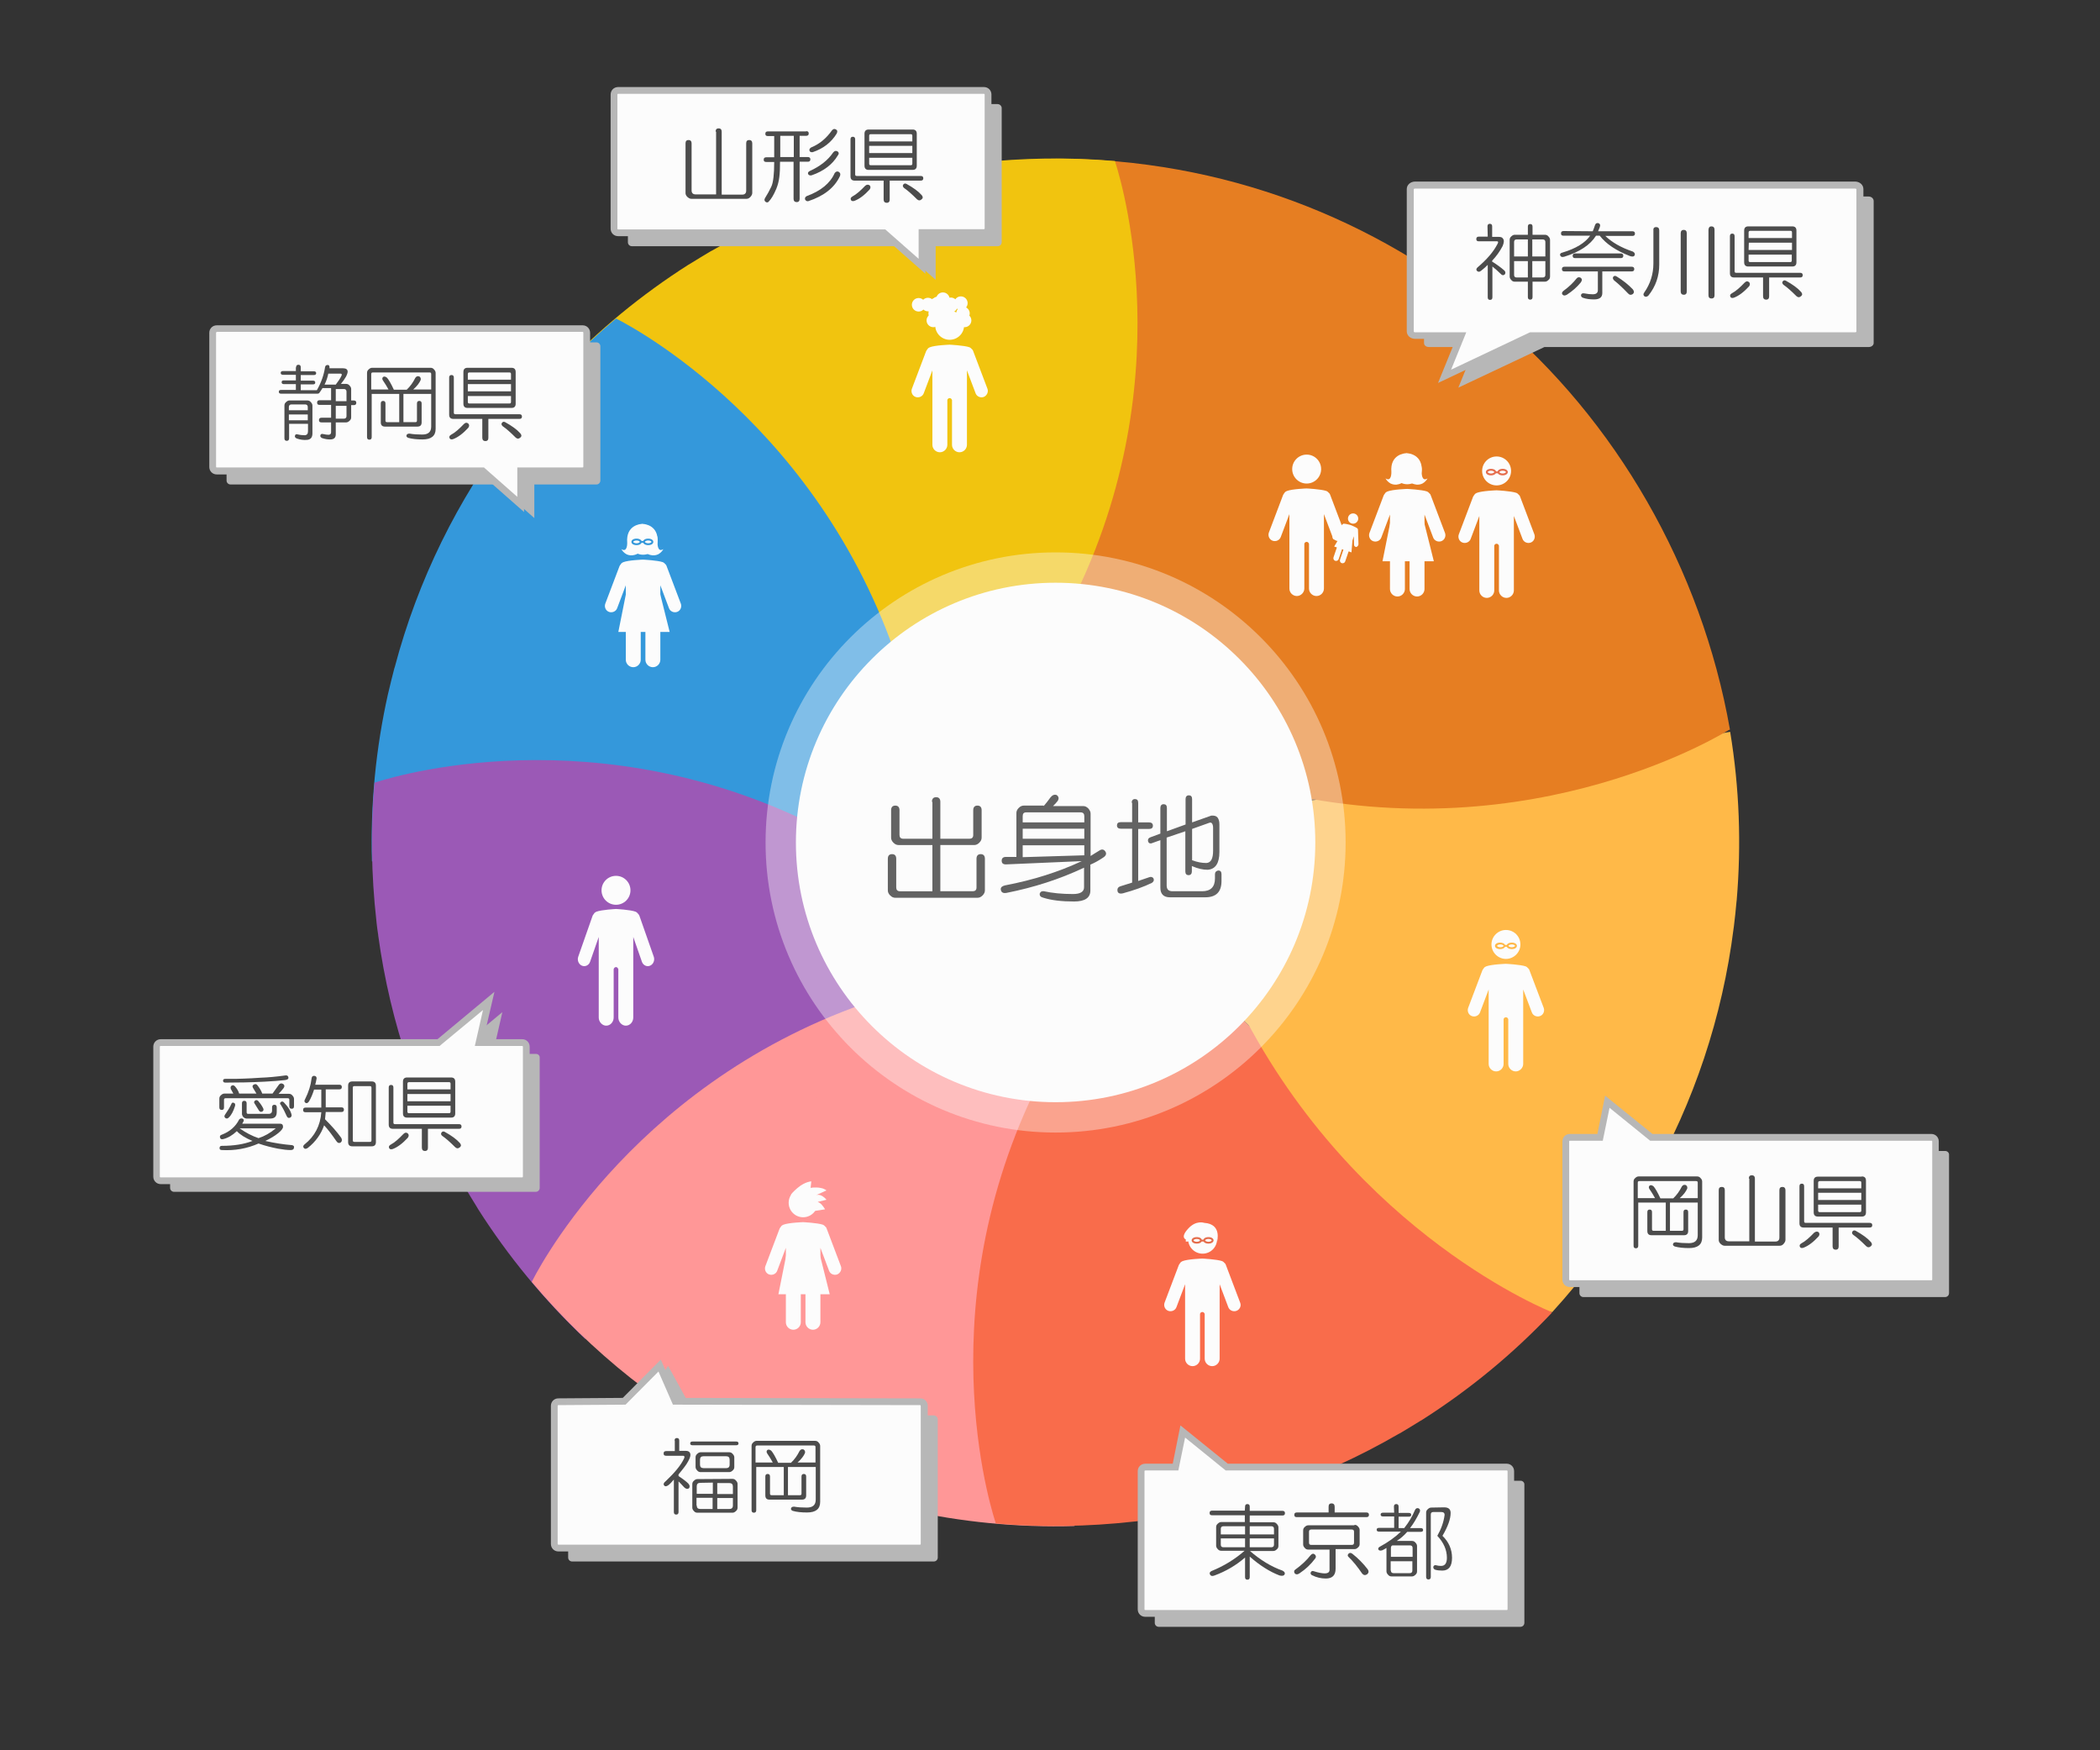 <?xml version="1.0" encoding="utf-8"?>
<!-- Generator: Adobe Illustrator 22.1.0, SVG Export Plug-In . SVG Version: 6.00 Build 0)  -->
<svg version="1.1" id="レイヤー_1" xmlns="http://www.w3.org/2000/svg" xmlns:xlink="http://www.w3.org/1999/xlink" x="0px"
	 y="0px" viewBox="0 0 900 750" style="enable-background:new 0 0 900 750;" xml:space="preserve">
<rect x="0" y="0" width="900" height="750" fill="#333333" stroke="none"/>
<style type="text/css">
	.st0{display:none;}
	.st1{display:inline;}
	.st2{fill:#FCFCFC;}
	.st3{fill:#525252;}
	.st4{fill:#E67E22;}
	.st5{fill:#F1C40F;}
	.st6{fill:#3498DB;}
	.st7{fill:#9B59B6;}
	.st8{fill:#FF9797;}
	.st9{fill:#F96C4B;}
	.st10{fill:#FFB948;}
	.st11{opacity:0.38;}
	.st12{fill:#636363;}
	.st13{fill:#E56D4C;}
	.st14{fill:#B7B7B7;}
	.st15{fill:#4C4C4C;}
</style>
<g id="レイヤー_3" class="st0">
	<g class="st1">
		<rect x="1" y="1" class="st2" width="900" height="750"/>
	</g>
</g>
<g id="グラフ">
	<g id="装飾">
	</g>
	<path class="st3" d="M-399,1460"/>
	<g>
		<g>
			<path class="st4" d="M640.7,136.5C589.8,93.7,524.1,68,452.4,68v293l289-48.4C729.2,243.3,692.4,179.9,640.7,136.5z"/>
		</g>
	</g>
	<g>
		<g>
			<path class="st5" d="M477.8,69c-19.7-1.7-39.5-1.4-59.1,0.8l0,0c-0.3,0-0.6,0.1-1,0.1c-1.7,0.2-3.5,0.4-5.2,0.7
				c-0.1,0-0.2,0-0.2,0c-37.2,5.1-73.6,17.3-107,36.7c-0.2,0.1-0.4,0.2-0.6,0.3c-1.5,0.9-3,1.8-4.5,2.7c-1.5,0.9-2.9,1.8-4.4,2.7
				c-0.2,0.1-0.5,0.3-0.7,0.4c-20.1,12.8-38.8,28.1-55.6,45.9l212.9,201.4L477.8,69z"/>
		</g>
		<g>
			<g>
				<g>
					<path class="st5" d="M477.8,69c0,0,30.4,87.2-16.4,184.9L430,158L477.8,69z"/>
				</g>
			</g>
		</g>
	</g>
	<g>
		<g>
			<g>
				<g>
					<path class="st6" d="M264,136.5c0,0,83.1,40.1,119.2,142.4l-90-45.7L264,136.5z"/>
				</g>
			</g>
		</g>
		<g>
			<path class="st6" d="M264,136.5c-15.1,12.7-28.9,26.9-41.2,42.4l0,0c-0.2,0.3-0.4,0.5-0.6,0.8c-1.1,1.4-2.2,2.8-3.2,4.2
				c0,0.1-0.1,0.1-0.1,0.2c-22.7,29.9-39.8,64.3-49.7,101.7c-0.1,0.2-0.1,0.4-0.2,0.6c-0.4,1.7-0.9,3.4-1.3,5.1
				c-0.4,1.7-0.8,3.4-1.2,5c-0.1,0.3-0.1,0.5-0.2,0.8c-5.2,23.2-7.6,47.3-6.9,71.8l292.9-8.1L264,136.5z"/>
		</g>
	</g>
	<g>
		<g>
			<path class="st7" d="M160.5,335.4c-1.7,19.7-1.4,39.5,0.8,59.1l0,0c0,0.3,0.1,0.6,0.1,1c0.2,1.7,0.4,3.5,0.7,5.2
				c0,0.1,0,0.2,0,0.2c5.1,37.2,17.3,73.6,36.7,107c0.1,0.2,0.2,0.4,0.3,0.6c0.9,1.5,1.8,3,2.7,4.5c0.9,1.5,1.8,2.9,2.7,4.4
				c0.1,0.2,0.3,0.5,0.4,0.7c12.8,20.1,28.1,38.8,45.9,55.6L452.4,361L160.5,335.4z"/>
		</g>
		<g>
			<g>
				<g>
					<path class="st7" d="M160.5,335.4c0,0,87.2-30.4,184.9,16.4l-95.9,31.4L160.5,335.4z"/>
				</g>
			</g>
		</g>
	</g>
	<g>
		<g>
			<path class="st8" d="M227.9,549.3c12.7,15.1,26.9,28.9,42.4,41.2l0,0c0.3,0.2,0.5,0.4,0.8,0.6c1.4,1.1,2.8,2.2,4.2,3.2
				c0.1,0,0.1,0.1,0.2,0.1c29.9,22.7,64.3,39.8,101.7,49.7c0.2,0.1,0.4,0.1,0.6,0.2c1.7,0.4,3.4,0.9,5.1,1.3c1.7,0.4,3.4,0.8,5,1.2
				c0.3,0.1,0.5,0.1,0.8,0.2c23.2,5.2,47.3,7.6,71.8,6.9L452.4,361L227.9,549.3z"/>
		</g>
		<g>
			<g>
				<g>
					<path class="st8" d="M227.9,549.3c0,0,40.1-83.1,142.4-119.2l-45.7,90L227.9,549.3z"/>
				</g>
			</g>
		</g>
	</g>
	<g>
		<g>
			<path class="st9" d="M426.8,652.8c19.7,1.7,39.5,1.4,59.1-0.8l0,0c0.3,0,0.6-0.1,1-0.1c1.7-0.2,3.5-0.4,5.2-0.7
				c0.1,0,0.2,0,0.2,0c37.2-5.1,73.6-17.3,107-36.7c0.2-0.1,0.4-0.2,0.6-0.3c1.5-0.9,3-1.8,4.5-2.7s2.9-1.8,4.4-2.7
				c0.2-0.1,0.5-0.3,0.7-0.4c20.1-12.8,38.8-28.1,55.6-45.9L452.4,361L426.8,652.8z"/>
		</g>
		<g>
			<g>
				<g>
					<path class="st9" d="M426.8,652.8c0,0-30.4-87.2,16.4-184.9l31.4,95.9L426.8,652.8z"/>
				</g>
			</g>
		</g>
	</g>
	<g>
		<g>
			<path class="st10" d="M665.2,562.3c13.3-14.6,28.9-34.8,39-51.8l0,0c0.2-0.3,0.3-0.6,0.5-0.8c0.9-1.5,1.8-3,2.6-4.5
				c0-0.1,0.1-0.1,0.1-0.2c18.5-32.7,30.8-69.1,35.6-107.4c0-0.2,0.1-0.4,0.1-0.7c0.2-1.7,0.4-3.5,0.6-5.2c0.2-1.7,0.3-3.4,0.5-5.2
				c0-0.3,0.1-0.5,0.1-0.8c2-23.7,1.2-47.9-2.8-72.1L452.4,361L665.2,562.3z"/>
		</g>
		<g>
			<g>
				<g>
					<path class="st10" d="M665.2,562.3c0,0-83.9-32.8-133.3-129.3l95.3,33.2L665.2,562.3z"/>
				</g>
			</g>
		</g>
	</g>
	<g>
		<g>
			<g>
				<path class="st4" d="M741.4,312.5c0,0-83.2,53.1-195.2,26.6l92.4-54.2L741.4,312.5z"/>
			</g>
		</g>
	</g>
	<g>
		<g class="st11">
			<g>
				<g>
					<g>
						<circle class="st2" cx="452.4" cy="361" r="124.3"/>
					</g>
				</g>
			</g>
		</g>
		<g>
			<g>
				<g>
					<circle class="st2" cx="452.4" cy="361" r="111.3"/>
				</g>
			</g>
		</g>
		<g>
			<g>
				<g>
					<path class="st12" d="M399.4,343.6c0-1.3,0.6-2,1.8-2c1.2,0,1.8,0.7,1.8,2v15.8h12.5c1,0,1.6-0.5,1.6-1.6v-10.6
						c0-1.3,0.6-2,1.8-2c1.2,0,1.8,0.7,1.8,2v11.7c0,0.8-0.3,1.5-1,2.2s-1.4,1-2.2,1H403v19.8h13.9c1,0,1.6-0.5,1.6-1.6V368
						c0-1.3,0.6-2,1.8-2c1.2,0,1.8,0.7,1.8,2v13.5c0,0.8-0.3,1.5-1,2.2s-1.4,1-2.2,1h-35.2c-0.8,0-1.5-0.3-2.2-1s-1-1.4-1-2.2V368
						c0-1.3,0.6-2,1.8-2s1.8,0.7,1.8,2v12.3c0,1,0.5,1.6,1.6,1.6h13.9v-19.8h-14.5c-0.8,0-1.5-0.3-2.2-1s-1-1.4-1-2.2v-11.7
						c0-1.3,0.6-2,1.8-2c1.2,0,1.8,0.7,1.8,2v10.6c0,1,0.5,1.6,1.6,1.6h12.5v-15.8H399.4z"/>
				</g>
			</g>
			<g>
				<g>
					<path class="st12" d="M447.3,345.4c1-1.2,2-2.4,2.9-3.7c0.8-1,1.7-1.4,2.7-1c0.9,0.7,1,1.5,0.4,2.5c-0.5,0.7-1.2,1.4-2,2.2
						h12.9c0.8,0,1.5,0.3,2.2,1c0.6,0.7,1,1.4,1,2.2v18.2c1.3-0.8,2.5-1.6,3.7-2.3c1-0.7,1.9-0.6,2.5,0.2c0.8,1,0.5,2-1,2.9
						c-1.8,1.2-3.6,2.2-5.3,2.9v11.1c0,3.1-2.3,4.7-7,4.7c-5.2,0-9.6-0.5-13.1-1.6c-1.2-0.3-1.7-0.8-1.6-1.8c0.3-0.8,0.8-1.1,1.8-1
						c3.6,0.8,7.8,1.2,12.5,1.2c3.1,0,4.7-1,4.7-2.9v-8.4c-10.6,5-21.6,8.5-33.2,10.8c-1.6,0.3-2.4-0.3-2.5-1.6
						c0-0.8,0.6-1.3,1.8-1.6c12.1-2.3,23.1-5.8,32.9-10.4l-32.5,1.4c-1.2,0-1.8-0.5-1.8-1.6c0-1,0.6-1.6,1.8-1.6h4.5v-18.8
						c0-0.8,0.3-1.5,1-2.2s1.4-1,2.2-1h8.5V345.4z M438.3,349.7v2.7h26.4v-2.7c0-1-0.5-1.6-1.6-1.6h-23.3
						C438.8,348.1,438.3,348.6,438.3,349.7z M438.3,359.4h26.4v-4.3h-26.4V359.4z M438.3,367.3l26.4-0.8v-4.3h-26.4V367.3z"/>
				</g>
			</g>
			<g>
				<g>
					<path class="st12" d="M485,344c0-1,0.5-1.6,1.4-1.6s1.4,0.5,1.4,1.6v8.4h4.7c1,0,1.6,0.5,1.6,1.4s-0.5,1.4-1.6,1.4h-4.7v22.3
						l4.7-1.6c0.8-0.3,1.4-0.1,1.8,0.4c0.4,0.8,0.2,1.4-0.6,2c-3.5,1.7-7.7,3.2-12.5,4.5c-1.4,0.3-2.2-0.1-2.3-1.2
						c-0.1-0.9,0.3-1.5,1.2-1.8l5.1-1.6v-23.1h-4.9c-1,0-1.6-0.5-1.6-1.4s0.5-1.4,1.6-1.4h4.9V344H485z M508.1,342.4
						c0-1,0.5-1.6,1.4-1.6s1.4,0.5,1.4,1.6v10l8.2-2.9c1.2-0.1,2.1,0.1,2.7,0.8c0.5,0.7,0.8,1.6,0.8,2.9v11.9c0,4.8-1.7,7.4-5.1,7.6
						c-2,0-4.2-0.5-6.7-1.6v2.3c0,1-0.5,1.6-1.4,1.6s-1.4-0.5-1.4-1.6v-17.2l-8,2.7v20.5c0,1.7,0.8,2.5,2.5,2.5h12.7
						c3.6,0,5.5-1.8,5.5-5.5v-1.8c0-0.9,0.5-1.4,1.4-1.6c0.9,0,1.4,0.5,1.4,1.6v2.9c0,4.7-2.3,7-7,7h-15.1c-2.7,0-4.1-1.4-4.1-4.1
						V360l-3.9,1.4c-0.8,0.1-1.2-0.2-1.4-1c-0.1-0.8,0.2-1.3,1-1.6l4.3-1.6v-11c0-1,0.5-1.6,1.4-1.6s1.4,0.5,1.4,1.6v10l8-2.9
						L508.1,342.4L508.1,342.4z M510.9,368.6c2.1,0.8,4.1,1.2,6.1,1.2c2-0.1,2.9-1.9,2.9-5.3v-9.8c0-0.9-0.2-1.6-0.6-2
						c-0.3-0.3-0.7-0.3-1.4,0l-7,2.5L510.9,368.6L510.9,368.6z"/>
				</g>
			</g>
		</g>
	</g>
	<g>
		<g>
			<g>
				<g>
					<g>
						<g>
							<g>
								<circle class="st2" cx="264" cy="381.5" r="6.2"/>
							</g>
						</g>
					</g>
					<g>
						<g>
							<g>
								<path class="st2" d="M280.2,410l-6.1-17.4c-0.1-0.4-0.3-0.7-0.6-1c-0.3-0.4-0.6-0.7-1-0.9c-2.3-0.9-8.5-1.2-8.5-1.2
									s-6.2,0.3-8.5,1.2c-0.4,0.2-0.8,0.5-1,0.9c-0.2,0.3-0.5,0.6-0.6,1l-6.1,17.4c-0.5,1.5,0.2,3.2,1.6,3.8
									c1.4,0.6,3-0.2,3.5-1.7l3.7-10.6V436c0,1.9,1.5,3.5,3.2,3.5c1.8,0,3.2-1.6,3.2-3.5v-20.7c0.1-0.4,0.4-0.9,1-0.9
									s0.8,0.5,1,0.9V436c0,1.9,1.5,3.5,3.2,3.5c1.8,0,3.2-1.6,3.2-3.5v-34.5l3.7,10.6c0.5,1.5,2.1,2.3,3.5,1.7l0,0
									C280,413.2,280.7,411.5,280.2,410z"/>
							</g>
						</g>
					</g>
				</g>
			</g>
		</g>
	</g>
	<g>
		<g>
			<g>
				<g>
					<g>
						<g>
							<circle class="st2" cx="560" cy="201" r="6.2"/>
						</g>
					</g>
				</g>
				<g>
					<g>
						<g>
							<path class="st2" d="M576.2,228.2l-6.1-16.1c-0.1-0.4-0.3-0.7-0.6-0.9c-0.3-0.4-0.6-0.6-1-0.8c-2.3-0.8-8.5-1.1-8.5-1.1
								s-6.2,0.2-8.5,1.1c-0.4,0.2-0.8,0.4-1,0.8c-0.2,0.3-0.5,0.6-0.6,0.9l-6.1,16.1c-0.5,1.4,0.2,3,1.6,3.5c1.4,0.5,3-0.2,3.5-1.6
								l3.7-9.8v31.9c0,1.8,1.5,3.2,3.2,3.2s3.2-1.5,3.2-3.2V233c0.1-0.4,0.4-0.8,1-0.8s0.8,0.4,1,0.8v19.2c0,1.8,1.5,3.2,3.2,3.2
								c1.8,0,3.2-1.5,3.2-3.2v-31.9l3.7,9.8c0.5,1.4,2.1,2.1,3.5,1.6l0,0C576,231.2,576.7,229.6,576.2,228.2z"/>
						</g>
					</g>
				</g>
			</g>
		</g>
		<g>
			<g>
				<g>
					<g>
						<g>
							<g>
								<circle class="st2" cx="579.9" cy="222.2" r="2.2"/>
							</g>
						</g>
					</g>
					<g>
						<g>
							<g>
								<path class="st2" d="M582.2,233.2l-0.2-6.1c0-0.1,0-0.3-0.1-0.4c0-0.1-0.1-0.3-0.3-0.4c-0.7-0.5-2.7-1.3-2.7-1.3
									s-2.1-0.6-3-0.6c-0.2,0-0.3,0.1-0.4,0.2c-0.1,0.1-0.2,0.1-0.3,0.2l-3.9,4.8c-0.3,0.4-0.3,1,0.1,1.4c0.4,0.3,1,0.3,1.4-0.1
									l2.4-2.9l-3.7,10.8c-0.2,0.6,0.1,1.3,0.7,1.5c0.6,0.2,1.3-0.1,1.5-0.7l2.2-6.5c0.1-0.1,0.2-0.2,0.4-0.2
									c0.2,0.1,0.2,0.2,0.2,0.4l-2.2,6.5c-0.2,0.6,0.1,1.3,0.7,1.5c0.6,0.2,1.3-0.1,1.5-0.7l3.7-10.8l0.1,3.7c0,0.5,0.5,0.9,1,0.9
									l0,0C581.8,234.2,582.2,233.7,582.2,233.2z"/>
							</g>
						</g>
					</g>
				</g>
			</g>
			<g>
				<g>
					<g>
						<polygon class="st2" points="575.5,227.9 571.8,234.2 579.2,236.7 579.8,229.4 						"/>
					</g>
				</g>
			</g>
		</g>
	</g>
	<g>
		<g>
			<g>
				<g>
					<g>
						<g>
							<g>
								<circle class="st2" cx="275.6" cy="231.5" r="6.2"/>
							</g>
						</g>
					</g>
					<g>
						<g>
							<g>
								<path class="st2" d="M291.8,258.7l-6.1-16.1c-0.1-0.4-0.3-0.7-0.6-0.9c-0.3-0.4-0.6-0.6-1-0.8c-2.3-0.8-8.5-1.1-8.5-1.1
									s-6.2,0.2-8.5,1.1c-0.4,0.2-0.8,0.4-1,0.8c-0.2,0.3-0.5,0.6-0.6,0.9l-6.1,16.1c-0.5,1.4,0.2,3,1.6,3.5s3-0.2,3.5-1.6
									l3.7-9.8v31.9c0,1.8,1.5,3.2,3.2,3.2c1.8,0,3.2-1.5,3.2-3.2v-19.2c0.1-0.4,0.4-0.8,1-0.8s0.8,0.4,1,0.8v19.2
									c0,1.8,1.5,3.2,3.2,3.2c1.8,0,3.2-1.5,3.2-3.2v-31.9l3.7,9.8c0.5,1.4,2.1,2.1,3.5,1.6l0,0
									C291.6,261.7,292.3,260.1,291.8,258.7z"/>
							</g>
						</g>
					</g>
				</g>
			</g>
			<g>
				<g>
					<g>
						<polygon class="st2" points="269,250.8 265,270.8 287,270.8 282,250.8 						"/>
					</g>
				</g>
			</g>
		</g>
		<g>
			<g>
				<g>
					<path class="st2" d="M275.3,224.5L275.3,224.5L275.3,224.5h-0.1l0,0l0,0c-0.9,0-7,0.6-6.4,8l0,0c0,0,0.2,4.5-2.5,2.8
						c0,0,0.4,0.8,1.2,1.5l0,0c0.2,0.2,0.4,0.3,0.7,0.5c0.1,0.1,0.2,0.1,0.3,0.2c0.1,0.1,0.2,0.1,0.3,0.1c0.1,0,0.1,0.1,0.2,0.1
						s0.2,0.1,0.3,0.1c1,0.3,2.3,0.3,3.9-0.5c2-1.1,2.2-8.4,2.2-11.4l0,0c0,0.4,0,0.9,0,1.4v-2.8H275.3z"/>
				</g>
			</g>
		</g>
		<g>
			<g>
				<g>
					<path class="st2" d="M275.3,224.5L275.3,224.5L275.3,224.5h0.1l0,0l0,0c0.9,0,7,0.6,6.4,8l0,0c0,0-0.2,4.5,2.5,2.8
						c0,0-0.4,0.8-1.2,1.5l0,0c-0.2,0.2-0.4,0.3-0.7,0.5c-0.1,0.1-0.2,0.1-0.3,0.2c-0.1,0.1-0.2,0.1-0.3,0.1c-0.1,0-0.1,0.1-0.2,0.1
						s-0.2,0.1-0.3,0.1c-1,0.3-2.3,0.3-3.9-0.5c-2-1.1-2.2-8.4-2.2-11.4l0,0c0,0.4,0,0.9,0,1.4v-2.8H275.3z"/>
				</g>
			</g>
		</g>
		<g>
			<g>
				<g>
					<g>
						<path class="st6" d="M272.8,233.6c-1.3,0-2.2-0.6-2.2-1.4c0-0.8,0.9-1.4,2.2-1.4s2.2,0.6,2.2,1.4S274.1,233.6,272.8,233.6z
							 M272.8,231.6c-0.9,0-1.4,0.4-1.4,0.6s0.6,0.6,1.4,0.6s1.4-0.4,1.4-0.6S273.7,231.6,272.8,231.6z"/>
					</g>
				</g>
			</g>
			<g>
				<g>
					<g>
						<path class="st6" d="M277.8,233.6c-1.3,0-2.2-0.6-2.2-1.4c0-0.8,0.9-1.4,2.2-1.4s2.2,0.6,2.2,1.4S279.1,233.6,277.8,233.6z
							 M277.8,231.6c-0.9,0-1.4,0.4-1.4,0.6s0.6,0.6,1.4,0.6s1.4-0.4,1.4-0.6S278.7,231.6,277.8,231.6z"/>
					</g>
				</g>
			</g>
			<g>
				<g>
					<g>
						<rect x="274.7" y="231.8" class="st6" width="1.3" height="0.8"/>
					</g>
				</g>
			</g>
		</g>
	</g>
	<g>
		<g>
			<g>
				<g>
					<g>
						<g>
							<g>
								<circle class="st2" cx="641.4" cy="201.8" r="6.2"/>
							</g>
						</g>
					</g>
					<g>
						<g>
							<g>
								<path class="st2" d="M657.6,229l-6.1-16.1c-0.1-0.4-0.3-0.7-0.6-0.9c-0.3-0.4-0.6-0.6-1-0.8c-2.3-0.8-8.5-1.1-8.5-1.1
									s-6.2,0.2-8.5,1.1c-0.4,0.2-0.8,0.4-1,0.8c-0.2,0.3-0.5,0.6-0.6,0.9l-6.1,16.1c-0.5,1.4,0.2,3,1.6,3.5
									c1.4,0.5,3-0.2,3.5-1.6l3.7-9.8V253c0,1.8,1.5,3.2,3.2,3.2c1.8,0,3.2-1.5,3.2-3.2v-19.2c0.1-0.4,0.4-0.8,1-0.8
									s0.8,0.4,1,0.8V253c0,1.8,1.5,3.2,3.2,3.2c1.8,0,3.2-1.5,3.2-3.2v-31.9l3.7,9.8c0.5,1.4,2.1,2.1,3.5,1.6l0,0
									C657.4,232,658.1,230.4,657.6,229z"/>
							</g>
						</g>
					</g>
				</g>
			</g>
		</g>
		<g>
			<g>
				<g>
					<g>
						<g>
							<path class="st13" d="M639,203.7c-1.3,0-2.2-0.6-2.2-1.4s0.9-1.4,2.2-1.4s2.2,0.6,2.2,1.4S640.2,203.7,639,203.7z M639,201.7
								c-0.9,0-1.4,0.4-1.4,0.6s0.6,0.6,1.4,0.6s1.4-0.4,1.4-0.6S639.9,201.7,639,201.7z"/>
						</g>
					</g>
				</g>
			</g>
			<g>
				<g>
					<g>
						<g>
							<path class="st13" d="M644,203.7c-1.3,0-2.2-0.6-2.2-1.4s0.9-1.4,2.2-1.4s2.2,0.6,2.2,1.4S645.2,203.7,644,203.7z M644,201.7
								c-0.9,0-1.4,0.4-1.4,0.6s0.6,0.6,1.4,0.6s1.4-0.4,1.4-0.6S644.9,201.7,644,201.7z"/>
						</g>
					</g>
				</g>
			</g>
			<g>
				<g>
					<g>
						<g>
							<rect x="640.8" y="202" class="st13" width="1.3" height="0.8"/>
						</g>
					</g>
				</g>
			</g>
		</g>
	</g>
	<g>
		<g>
			<g>
				<g>
					<path class="st2" d="M661.6,431.9l-6.1-16.1c-0.1-0.4-0.3-0.7-0.6-0.9c-0.3-0.4-0.6-0.6-1-0.8c-2.3-0.8-8.5-1.1-8.5-1.1
						s-6.2,0.2-8.5,1.1c-0.4,0.2-0.8,0.4-1,0.8c-0.2,0.3-0.5,0.6-0.6,0.9l-6.1,16.1c-0.5,1.4,0.2,3,1.6,3.5c1.4,0.5,3-0.2,3.5-1.6
						l3.7-9.8v31.9c0,1.8,1.5,3.2,3.2,3.2c1.8,0,3.2-1.5,3.2-3.2v-19.2c0.1-0.4,0.4-0.8,1-0.8s0.8,0.4,1,0.8v19.2
						c0,1.8,1.5,3.2,3.2,3.2s3.2-1.5,3.2-3.2V424l3.7,9.8c0.5,1.4,2.1,2.1,3.5,1.6l0,0C661.4,434.9,662.1,433.3,661.6,431.9z"/>
				</g>
			</g>
		</g>
		<g>
			<g>
				<g>
					<g>
						<path class="st2" d="M647.9,404.7c-0.9,0-1.4,0.4-1.4,0.6s0.6,0.6,1.4,0.6s1.4-0.4,1.4-0.6S648.8,404.7,647.9,404.7z"/>
					</g>
				</g>
			</g>
			<g>
				<g>
					<g>
						<path class="st2" d="M645.4,398.5c-3.4,0-6.2,2.8-6.2,6.2c0,3.4,2.8,6.2,6.2,6.2s6.2-2.8,6.2-6.2
							C651.6,401.3,648.9,398.5,645.4,398.5z M647.9,406.7c-1,0-1.9-0.4-2.1-1H645c-0.2,0.6-1.1,1-2.1,1c-1.3,0-2.2-0.6-2.2-1.4
							s0.9-1.4,2.2-1.4c1,0,1.9,0.4,2.1,1h0.8c0.2-0.6,1.1-1,2.1-1c1.3,0,2.2,0.6,2.2,1.4S649.2,406.7,647.9,406.7z"/>
					</g>
				</g>
			</g>
			<g>
				<g>
					<g>
						<path class="st2" d="M643,404.7c-0.9,0-1.4,0.4-1.4,0.6s0.6,0.6,1.4,0.6s1.4-0.4,1.4-0.6S643.8,404.7,643,404.7z"/>
					</g>
				</g>
			</g>
		</g>
	</g>
	<g>
		<g>
			<g>
				<g>
					<g>
						<g>
							<g>
								<circle class="st2" cx="603.1" cy="201.3" r="6.2"/>
							</g>
						</g>
					</g>
					<g>
						<g>
							<g>
								<path class="st2" d="M619.3,228.4l-6.1-16.1c-0.1-0.4-0.3-0.7-0.6-0.9c-0.3-0.4-0.6-0.6-1-0.8c-2.3-0.8-8.5-1.1-8.5-1.1
									s-6.2,0.2-8.5,1.1c-0.4,0.2-0.8,0.4-1,0.8c-0.2,0.3-0.5,0.6-0.6,0.9l-6.1,16.1c-0.5,1.4,0.2,3,1.6,3.5
									c1.4,0.5,3-0.2,3.5-1.6l3.7-9.8v31.9c0,1.8,1.5,3.2,3.2,3.2c1.8,0,3.2-1.5,3.2-3.2v-19.2c0.1-0.4,0.4-0.8,1-0.8
									s0.8,0.4,1,0.8v19.2c0,1.8,1.5,3.2,3.2,3.2c1.8,0,3.2-1.5,3.2-3.2v-31.9l3.7,9.8c0.5,1.4,2.1,2.1,3.5,1.6l0,0
									C619.1,231.4,619.8,229.8,619.3,228.4z"/>
							</g>
						</g>
					</g>
				</g>
			</g>
			<g>
				<g>
					<g>
						<polygon class="st2" points="596.5,220.5 592.5,240.5 614.5,240.5 609.5,220.5 						"/>
					</g>
				</g>
			</g>
		</g>
		<g>
			<g>
				<g>
					<path class="st2" d="M602.8,194.2L602.8,194.2L602.8,194.2L602.8,194.2L602.8,194.2L602.8,194.2c-1,0-7.1,0.6-6.5,8l0,0
						c0,0,0.2,4.5-2.5,2.8c0,0,0.4,0.8,1.2,1.5l0,0c0.2,0.2,0.4,0.3,0.7,0.5c0.1,0.1,0.2,0.1,0.3,0.2c0.1,0.1,0.2,0.1,0.3,0.1
						s0.1,0.1,0.2,0.1c0.1,0,0.2,0.1,0.3,0.1c1,0.3,2.3,0.3,3.9-0.5c2-1.1,2.2-8.4,2.2-11.4l0,0c0,0.4,0,0.9,0,1.4v-2.8H602.8z"/>
				</g>
			</g>
		</g>
		<g>
			<g>
				<g>
					<path class="st2" d="M602.8,194.2L602.8,194.2L602.8,194.2L602.8,194.2L602.8,194.2L602.8,194.2c1,0,7.1,0.6,6.5,8l0,0
						c0,0-0.2,4.5,2.5,2.8c0,0-0.4,0.8-1.2,1.5l0,0c-0.2,0.2-0.4,0.3-0.7,0.5c-0.1,0.1-0.2,0.1-0.3,0.2c-0.1,0.1-0.2,0.1-0.3,0.1
						s-0.1,0.1-0.2,0.1c-0.1,0-0.2,0.1-0.3,0.1c-1,0.3-2.3,0.3-3.9-0.5c-2-1.1-2.2-8.4-2.2-11.4l0,0c0,0.4,0,0.9,0,1.4v-2.8H602.8z"
						/>
				</g>
			</g>
		</g>
	</g>
	<g>
		<g>
			<g>
				<g>
					<g>
						<g>
							<g>
								<circle class="st2" cx="344.2" cy="515.4" r="6.2"/>
							</g>
						</g>
					</g>
					<g>
						<g>
							<g>
								<path class="st2" d="M360.4,542.6l-6.1-16.1c-0.1-0.4-0.3-0.7-0.6-0.9c-0.3-0.4-0.6-0.6-1-0.8c-2.3-0.8-8.5-1.1-8.5-1.1
									s-6.2,0.2-8.5,1.1c-0.4,0.2-0.8,0.4-1,0.8c-0.2,0.3-0.5,0.6-0.6,0.9l-6.1,16.1c-0.5,1.4,0.2,3,1.6,3.5s3-0.2,3.5-1.6
									l3.7-9.8v31.9c0,1.8,1.5,3.2,3.2,3.2c1.8,0,3.2-1.5,3.2-3.2v-19.2c0.1-0.4,0.4-0.8,1-0.8s0.8,0.4,1,0.8v19.2
									c0,1.8,1.5,3.2,3.2,3.2c1.8,0,3.2-1.5,3.2-3.2v-31.9l3.7,9.8c0.5,1.4,2.1,2.1,3.5,1.6l0,0
									C360.2,545.5,360.9,543.9,360.4,542.6z"/>
							</g>
						</g>
					</g>
				</g>
			</g>
			<g>
				<g>
					<g>
						<polygon class="st2" points="337.6,534.6 333.6,554.6 355.6,554.6 350.6,534.6 						"/>
					</g>
				</g>
			</g>
		</g>
		<g>
			<g>
				<g>
					<path class="st2" d="M339,511.9c0,0,3.8-5.1,8.7-5.7l-0.3,2.8c0,0,4.4-0.8,6.8,1.1l-4.6,2.1c0,0,2-1.2,4.6,1.9l-4.9,1.2
						c0,0,1.6-1.6,4.3,2.9l-5.8,0.9L339,511.9z"/>
				</g>
			</g>
		</g>
	</g>
	<g>
		<g>
			<g>
				<circle class="st2" cx="397.7" cy="130.5" r="2.9"/>
			</g>
		</g>
	</g>
	<g>
		<g>
			<g>
				<circle class="st2" cx="393.7" cy="130.6" r="2.9"/>
			</g>
		</g>
	</g>
	<g>
		<g>
			<g>
				<circle class="st2" cx="401" cy="130.6" r="2.9"/>
			</g>
		</g>
	</g>
	<g>
		<g>
			<g>
				<g>
					<g>
						<g>
							<g>
								<g>
									<circle class="st2" cx="515.4" cy="531" r="6.2"/>
								</g>
							</g>
						</g>
						<g>
							<g>
								<g>
									<path class="st2" d="M531.5,558.2l-6.1-16.1c-0.1-0.4-0.3-0.7-0.6-0.9c-0.3-0.4-0.6-0.6-1-0.8c-2.3-0.8-8.5-1.1-8.5-1.1
										s-6.2,0.2-8.5,1.1c-0.4,0.2-0.8,0.4-1,0.8c-0.2,0.3-0.5,0.6-0.6,0.9l-6.1,16.1c-0.5,1.4,0.2,3,1.6,3.5s3-0.2,3.5-1.6
										l3.7-9.8v31.9c0,1.8,1.5,3.2,3.2,3.2c1.8,0,3.2-1.5,3.2-3.2V563c0.1-0.4,0.4-0.8,1-0.8s0.8,0.4,1,0.8v19.2
										c0,1.8,1.5,3.2,3.2,3.2c1.8,0,3.2-1.5,3.2-3.2v-31.9l3.7,9.8c0.5,1.4,2.1,2.1,3.5,1.6l0,0
										C531.3,561.2,532.1,559.6,531.5,558.2z"/>
								</g>
							</g>
						</g>
					</g>
				</g>
			</g>
			<g>
				<g>
					<g>
						<g>
							<g>
								<path class="st13" d="M512.9,532.9c-1.3,0-2.2-0.6-2.2-1.4s0.9-1.4,2.2-1.4c1.3,0,2.2,0.6,2.2,1.4S514.2,532.9,512.9,532.9z
									 M512.9,530.9c-0.9,0-1.4,0.4-1.4,0.6s0.6,0.6,1.4,0.6s1.4-0.4,1.4-0.6S513.8,530.9,512.9,530.9z"/>
							</g>
						</g>
					</g>
				</g>
				<g>
					<g>
						<g>
							<g>
								<path class="st13" d="M517.9,532.9c-1.3,0-2.2-0.6-2.2-1.4s0.9-1.4,2.2-1.4s2.2,0.6,2.2,1.4S519.1,532.9,517.9,532.9z
									 M517.9,530.9c-0.9,0-1.4,0.4-1.4,0.6s0.6,0.6,1.4,0.6s1.4-0.4,1.4-0.6S518.8,530.9,517.9,530.9z"/>
							</g>
						</g>
					</g>
				</g>
				<g>
					<g>
						<g>
							<g>
								<rect x="514.7" y="531.2" class="st13" width="1.3" height="0.8"/>
							</g>
						</g>
					</g>
				</g>
			</g>
		</g>
		<g>
			<g>
				<g>
					<path class="st2" d="M516.1,524c0,0-3.5-1.3-6.9,2.5c-3.5,3.8-1,4.6-1,4.6v0.9h1l4.3-5.2l6.6,2.4l1.5,2v0.9
						C521.6,531.9,523.8,524.5,516.1,524z"/>
				</g>
			</g>
		</g>
	</g>
	<g>
		<g>
			<path class="st14" d="M800.8,84.2l-188.4,0.1c-1.2,0-2.1,0.8-2.1,1.7v61c0,1,0.9,1.7,2.1,1.7h19.7l-7.1,17.4l36.9-17.4h139
				c1.2,0,2.1-0.8,2.1-1.7V86C802.9,85,802,84.2,800.8,84.2z"/>
		</g>
	</g>
	<g>
		<g>
			<path class="st2" d="M795,79.3H606.5c-1.2,0-2.1,0.8-2.1,1.7v61c0,1,0.9,1.7,2.1,1.7h19.7l-7.1,17.4l36.9-17.4h139
				c1.2,0,2.1-0.8,2.1-1.7V81C797.1,80.1,796.1,79.3,795,79.3z"/>
		</g>
		<g>
			<path class="st14" d="M616.3,164.1l7.7-18.9h-17.5c-2,0-3.6-1.4-3.6-3.2V81c0-1.8,1.6-3.2,3.6-3.2H795c2,0,3.6,1.4,3.6,3.2v61
				c0,1.8-1.6,3.2-3.6,3.2H656.3L616.3,164.1z M606.5,80.8c-0.4,0-0.6,0.2-0.6,0.3v61c0,0.1,0.2,0.3,0.6,0.3h21.9l-6.5,16l33.8-16
				H795c0.4,0,0.6-0.2,0.6-0.3v-61c0-0.1-0.2-0.3-0.6-0.3H606.5z"/>
		</g>
	</g>
	<g>
		<g>
			<path class="st15" d="M637.5,97c0-0.7,0.3-1.1,1-1.1s1,0.4,1,1.1v4.5h2.8c0.9,0,1.5,0.2,1.8,0.7c0.6,0.7,0.5,1.7-0.1,3.2
				c-1.2,2.3-2.7,4.4-4.5,6.3v0.4c2.1,1.3,3.7,2.5,5.1,3.7c0.7,0.6,0.7,1.2,0.3,1.8c-0.6,0.5-1.2,0.4-1.8-0.3
				c-1.3-1.3-2.5-2.3-3.5-3.1v13.2c0,0.7-0.3,1.1-1,1.1s-1-0.4-1-1.1v-13.9c-0.9,0.9-1.8,1.7-2.7,2.4c-0.8,0.7-1.4,0.7-2,0.1
				c-0.3-0.5-0.2-0.9,0.3-1.4c3.9-3.3,6.8-6.6,8.6-10.1c0.4-0.7,0.3-1-0.1-1.1h-7.9c-0.8,0-1.1-0.3-1.1-1s0.4-1,1.1-1h3.8L637.5,97
				L637.5,97z M654.8,97.1c0-0.7,0.3-1.1,1-1.1s1,0.4,1,1.1v3.5h5.3c0.6,0,1.1,0.2,1.5,0.7c0.5,0.5,0.7,1,0.7,1.5v15.7
				c0,0.6-0.2,1.1-0.7,1.5c-0.5,0.5-1,0.7-1.5,0.7h-5.3v6.6c0,0.7-0.3,1.1-1,1.1s-1-0.4-1-1.1v-6.6h-5.6c-0.6,0-1.1-0.2-1.5-0.7
				c-0.5-0.5-0.7-1-0.7-1.5v-15.7c0-0.6,0.2-1.1,0.7-1.5c0.5-0.5,1-0.7,1.5-0.7h5.6V97.1z M648.9,103.7v6.2h5.9v-7.3H650
				C649.2,102.6,648.9,103,648.9,103.7z M648.9,117.8c0,0.8,0.4,1.1,1.1,1.1h4.8v-7h-5.9L648.9,117.8L648.9,117.8z M656.7,109.9h5.6
				v-6.2c0-0.7-0.4-1.1-1.1-1.1h-4.5V109.9z M656.7,118.9h4.5c0.7,0,1.1-0.4,1.1-1.1v-5.9h-5.6V118.9z"/>
		</g>
		<g>
			<path class="st15" d="M682.6,99.1c0.4-0.9,0.7-1.8,1-2.7c0.3-0.7,0.7-0.9,1.3-0.8c0.8,0.2,1.1,0.8,0.7,1.8
				c-0.3,0.8-0.5,1.3-0.7,1.7h14.7c0.7,0,1.1,0.3,1.1,1s-0.4,1-1.1,1H688c2.8,2.7,6.7,5,11.8,6.7c0.7,0.4,1,0.9,0.8,1.5
				c-0.3,0.7-1,0.8-2.1,0.4c-5.9-2.3-10.2-5.2-12.9-8.7H684c-2.5,4-7.1,7-13.6,9c-1,0.3-1.6,0-1.8-0.7c-0.1-0.6,0.3-0.9,1.1-1.1
				c5.7-1.7,9.6-4.1,11.8-7.2h-11.4c-0.8,0-1.1-0.3-1.1-1s0.4-1,1.1-1L682.6,99.1L682.6,99.1z M699.3,114.3c0.7,0,1.1,0.3,1.1,1
				s-0.4,1-1.1,1h-12.6v9.3c0,1.8-1.2,2.7-3.5,2.7c-1.8,0-3.4-0.2-4.8-0.7c-0.7-0.3-0.9-0.7-0.8-1.3c0.2-0.5,0.6-0.7,1.3-0.6
				c1.5,0.3,2.7,0.4,3.7,0.4c1.5,0,2.2-0.6,2.2-1.8v-8h-14.3c-0.8,0-1.1-0.3-1.1-1s0.4-1,1.1-1H699.3z M677.4,119
				c0.7,0.5,0.7,1.1,0.1,2c-1.7,2.1-3.7,3.8-6,5.3c-0.9,0.5-1.6,0.4-2-0.3c-0.2-0.5,0-0.9,0.6-1.4c2.2-1.6,4.1-3.4,5.6-5.3
				C676.2,118.7,676.8,118.7,677.4,119z M694.6,108.6c0.7,0,1.1,0.3,1.1,1s-0.4,1-1.1,1h-19.5c-0.8,0-1.1-0.3-1.1-1s0.4-1,1.1-1
				H694.6z M691.4,118.6c0.4-0.5,0.9-0.5,1.5-0.1c2.6,1.6,4.9,3.4,6.9,5.5c0.6,0.8,0.6,1.4,0,2c-0.8,0.5-1.5,0.4-2.1-0.3
				c-2.1-2.2-4.1-4.1-6-5.6C691.2,119.5,691.1,119.1,691.4,118.6z"/>
		</g>
		<g>
			<path class="st15" d="M709.8,97.3c0.8,0,1.3,0.5,1.3,1.4v14.7c0,4.9-1.5,9.3-4.6,13.2c-0.6,0.6-1.1,0.7-1.7,0.4
				c-0.6-0.5-0.6-1-0.1-1.7c2.6-3.7,3.9-7.9,3.9-12.4V98.7C708.5,97.7,709,97.3,709.8,97.3z M721.6,98.5c0.8,0,1.3,0.5,1.3,1.4v25
				c0,0.9-0.4,1.4-1.3,1.4c-0.8,0-1.3-0.5-1.3-1.4v-25C720.3,99,720.8,98.5,721.6,98.5z M733.5,97c0.8,0,1.3,0.5,1.3,1.4v28.1
				c0,0.9-0.4,1.4-1.3,1.4s-1.3-0.5-1.3-1.4V98.4C732.3,97.4,732.7,97,733.5,97z"/>
		</g>
		<g>
			<path class="st15" d="M741.4,101.2c0-0.7,0.3-1.1,1-1.1s1,0.4,1,1.1v15c0,0.5,0.2,0.7,0.7,0.7h27.4c0.7,0,1.1,0.3,1.1,1
				s-0.4,1-1.1,1h-13.3v8.1c0,0.9-0.4,1.4-1.3,1.4c-0.8,0-1.3-0.5-1.3-1.4v-8.1h-12.4c-1.2,0-1.8-0.6-1.8-1.8L741.4,101.2
				L741.4,101.2z M749.7,121c0.4,0.6,0.3,1.1-0.1,1.7c-2.2,2.4-4.4,4.1-6.6,4.9c-0.8,0.2-1.2,0-1.4-0.4c-0.3-0.6-0.1-1.1,0.6-1.5
				c1.7-0.9,3.5-2.5,5.5-4.6C748.4,120.4,749.1,120.4,749.7,121z M768.1,97c1.2,0,1.8,0.6,1.8,1.8v13.6c0,1.2-0.6,1.8-1.8,1.8h-18.8
				c-1.2,0-1.8-0.6-1.8-1.8V98.8c0-1.2,0.6-1.8,1.8-1.8H768.1z M749.4,99.6v2.4H768v-2.4c0-0.5-0.2-0.7-0.7-0.7h-17.1
				C749.6,98.9,749.4,99.2,749.4,99.6z M749.4,107.1H768V104h-18.5L749.4,107.1L749.4,107.1z M749.4,111.6c0,0.5,0.2,0.7,0.7,0.7
				h17.1c0.5,0,0.7-0.2,0.7-0.7v-2.5h-18.5V111.6z M764,120.6c0.4-0.5,0.8-0.6,1.4-0.3c2.9,1.6,5.1,3.2,6.5,4.8
				c0.6,0.7,0.6,1.3,0,1.8c-0.7,0.6-1.3,0.6-2,0c-2.2-2.2-4-3.8-5.6-4.9C763.8,121.5,763.7,121,764,120.6z"/>
		</g>
	</g>
	<g>
		<g>
			<g>
				<path class="st14" d="M229.7,451.6h-18.5l4.1-17.9l-21.5,17.9H74.6c-1,0-1.7,0.8-1.7,1.7V509c0,1,0.8,1.7,1.7,1.7h155
					c1,0,1.7-0.8,1.7-1.7v-55.7C231.4,452.4,230.7,451.6,229.7,451.6z"/>
			</g>
		</g>
		<g>
			<g>
				<path class="st2" d="M223.9,446.7h-18.5l4.1-17.9L188,446.7H68.8c-1,0-1.7,0.8-1.7,1.7v55.7c0,1,0.8,1.7,1.7,1.7h155
					c1,0,1.7-0.8,1.7-1.7v-55.7C225.6,447.5,224.8,446.7,223.9,446.7z"/>
			</g>
			<g>
				<path class="st14" d="M223.9,507.4h-155c-1.8,0-3.2-1.4-3.2-3.2v-55.7c0-1.8,1.4-3.2,3.2-3.2h118.6l24.4-20.3l-4.7,20.3h16.6
					c1.8,0,3.2,1.4,3.2,3.2v55.7C227.1,506,225.6,507.4,223.9,507.4z M68.8,448.2c-0.2,0-0.3,0.1-0.3,0.3v55.7
					c0,0.2,0.1,0.3,0.3,0.3h155c0.2,0,0.3-0.1,0.3-0.3v-55.7c0-0.2-0.1-0.3-0.3-0.3h-20.3l3.5-15.4l-18.6,15.4H68.8z"/>
			</g>
		</g>
		<g>
			<g>
				<path class="st15" d="M121.5,464.6c0.5,0.5,0.5,1,0,1.7c-0.7,0.9-1.4,1.7-2.1,2.4h4.4c0.6,0,1.1,0.2,1.5,0.7
					c0.5,0.5,0.7,1,0.7,1.5v3.1c0,0.8-0.3,1.1-1,1.1s-1-0.4-1-1.1v-2.7c0-0.5-0.2-0.7-0.7-0.7H96.7c-0.5,0-0.7,0.2-0.7,0.7v3.2
					c0,0.8-0.3,1.1-1,1.1s-1-0.4-1-1.1v-3.7c0-0.6,0.2-1.1,0.7-1.5c0.5-0.5,1-0.7,1.5-0.7h3.8c-0.3-0.6-0.7-1.2-1.1-2
					c-0.2-0.7,0-1.2,0.4-1.4c0.5-0.3,0.9-0.2,1.4,0.3c0.8,0.9,1.5,2,1.8,3.1h7.4c-0.5-0.8-1-1.7-1.5-2.5c-0.3-0.6-0.2-1,0.3-1.3
					c0.6-0.4,1.1-0.3,1.5,0.1c0.9,1.1,1.7,2.3,2.2,3.7h4.4c0.9-1.3,1.9-2.6,2.8-3.9C120.2,464.1,120.8,464.1,121.5,464.6z
					 M104.1,479.4c0.5,0.4,0.5,0.8,0.1,1.4l-0.4,0.7H120c0.8,0,1.3,0.4,1.3,1.3c0,0.8-0.7,1.6-2,2.7c-1.6,1.3-3.5,2.4-5.6,3.4
					c3.9,0.9,7.8,1.5,11.5,1.8c0.7,0.2,0.9,0.5,0.8,1c0,0.7-0.5,1.1-1.4,1.1c-1.5,0-3.3-0.2-5.5-0.6c-2.6-0.5-5.4-1.2-8.3-2.2
					c-5,2.2-10.2,3.1-15.7,2.8c-0.7,0-1-0.3-1-0.8c0-0.7,0.3-1,1-1c5.1,0,9.5-0.7,13.1-2.1c-3.1-1.3-5.3-2.7-6.7-4.2
					c-1.9,1.8-3.8,2.9-5.8,3.4c-0.8,0.2-1.2,0-1.4-0.6c-0.2-0.7,0.1-1.1,0.8-1.3c3.4-1.3,5.9-3.5,7.4-6.5
					C103,479.2,103.5,479.1,104.1,479.4z M123.6,461.7c0.1,0.6-0.3,0.9-1.3,1.1c-2.4,0.3-5.4,0.5-9,0.7c-5.7,0.3-11.3,0.4-16.7,0.4
					c-0.7,0-1-0.3-1-0.8c0-0.6,0.3-0.8,1-0.8c3.6,0,6.1,0,7.6-0.1c2.5-0.1,5.1-0.2,7.6-0.4c2.9-0.1,6.5-0.4,10.7-1
					C123.2,460.8,123.5,461.1,123.6,461.7z M100.3,472.6c0.5,0.2,0.6,0.7,0.4,1.4c-0.7,2.2-1.5,3.8-2.7,4.9c-0.5,0.5-1,0.5-1.5,0.1
					c-0.4-0.4-0.4-0.8-0.1-1.3c1.2-1.7,2.1-3.2,2.7-4.5C99.3,472.5,99.7,472.3,100.3,472.6z M102.7,483.5c2.7,1.9,5.4,3.3,8.1,4.2
					c2.5-0.8,5-2.2,7.4-4.2H102.7z M103.7,472.8c0-0.7,0.3-1.1,1-1.1s1,0.4,1,1.1v3.8c0,0.5,0.2,0.7,0.7,0.7h8.7
					c1,0,1.5-0.5,1.5-1.5v-1.3c0-0.7,0.3-1.1,1-1.1s1,0.4,1,1.1v2c0,1.9-0.9,2.8-2.8,2.8h-10.3c-1-0.2-1.6-0.8-1.8-1.8L103.7,472.8
					L103.7,472.8z M109.2,471.7c0.5-0.4,0.9-0.4,1.4,0c0.7,0.8,1.5,1.8,2.2,3.2c0.3,0.7,0.1,1.1-0.4,1.4c-0.6,0.3-1,0.1-1.4-0.4
					c-0.8-1.3-1.4-2.3-1.8-2.9C108.8,472.5,108.8,472.1,109.2,471.7z M120.3,472.3c0.4-0.4,0.8-0.4,1.3,0c2,2.1,3.1,3.9,3.4,5.6
					c-0.1,0.7-0.4,1-1,1.1c-0.4,0.1-0.8-0.1-1.1-0.7c-0.7-1.6-1.5-3.2-2.5-4.8C119.9,473,119.9,472.6,120.3,472.3z"/>
			</g>
			<g>
				<path class="st15" d="M134.6,461c0.7,0,1.1,0.4,1.1,1.1c-0.2,1.1-0.4,2-0.6,2.7h10.3c0.7,0,1.1,0.3,1.1,1s-0.4,1-1.1,1h-5.8v7.7
					h6.7c0.7,0,1.1,0.3,1.1,1s-0.4,1-1.1,1h-6.7l-0.3,3.1c2.8,2.8,5.1,5.4,6.9,7.9c0.5,0.8,0.4,1.5-0.1,2c-0.8,0.5-1.4,0.3-2-0.6
					c-1.8-2.6-3.5-4.9-5.2-6.7c-1.3,3.8-3.7,7.1-7,9.7c-0.8,0.5-1.3,0.5-1.7,0s-0.3-1,0.3-1.5c4.4-3.5,6.8-8.1,7.2-13.8H131
					c-0.8,0-1.1-0.3-1.1-1s0.4-1,1.1-1h6.7v-7.7h-3.1c-0.6,1.9-1.3,3.6-2.2,5.1c-0.6,0.8-1.1,0.9-1.7,0.4c-0.3-0.4-0.3-0.8,0-1.3
					c1.6-3.2,2.5-6.1,2.8-8.8C133.6,461.4,133.9,461,134.6,461z M159.3,463.4c1.2,0,1.8,0.6,1.8,1.8v24.2c0,1.2-0.6,1.8-1.8,1.8H151
					c-1.2,0-1.8-0.6-1.8-1.8v-24.2c0-1.2,0.6-1.8,1.8-1.8H159.3z M151.2,466.1v22.5c0,0.5,0.2,0.7,0.7,0.7h6.6
					c0.5,0,0.7-0.2,0.7-0.7v-22.5c0-0.5-0.2-0.7-0.7-0.7h-6.6C151.4,465.4,151.2,465.6,151.2,466.1z"/>
			</g>
			<g>
				<path class="st15" d="M166.6,466c0-0.7,0.3-1.1,1-1.1s1,0.4,1,1.1v15c0,0.5,0.2,0.7,0.7,0.7h27.4c0.7,0,1.1,0.3,1.1,1
					s-0.4,1-1.1,1h-13.3v8.1c0,0.9-0.4,1.4-1.3,1.4c-0.8,0-1.3-0.5-1.3-1.4v-8.1h-12.4c-1.2,0-1.8-0.6-1.8-1.8L166.6,466L166.6,466z
					 M174.9,485.8c0.4,0.6,0.3,1.1-0.1,1.7c-2.2,2.4-4.4,4.1-6.6,4.9c-0.8,0.2-1.2,0-1.4-0.4c-0.3-0.6-0.1-1.1,0.6-1.5
					c1.7-0.9,3.5-2.5,5.5-4.6C173.6,485.2,174.3,485.2,174.9,485.8z M193.3,461.7c1.2,0,1.8,0.6,1.8,1.8v13.6c0,1.2-0.6,1.8-1.8,1.8
					h-18.8c-1.2,0-1.8-0.6-1.8-1.8v-13.6c0-1.2,0.6-1.8,1.8-1.8H193.3z M174.6,464.4v2.4h18.5v-2.4c0-0.5-0.2-0.7-0.7-0.7h-17.1
					C174.9,463.7,174.6,463.9,174.6,464.4z M174.6,471.9h18.5v-3.1h-18.5V471.9z M174.6,476.3c0,0.5,0.2,0.7,0.7,0.7h17.1
					c0.5,0,0.7-0.2,0.7-0.7v-2.5h-18.5V476.3z M189.2,485.3c0.4-0.5,0.8-0.6,1.4-0.3c2.9,1.6,5.1,3.2,6.5,4.8c0.6,0.7,0.6,1.3,0,1.8
					c-0.7,0.6-1.3,0.6-2,0c-2.2-2.2-4-3.8-5.6-4.9C189,486.3,188.9,485.8,189.2,485.3z"/>
			</g>
		</g>
	</g>
	<g>
		<g>
			<path class="st14" d="M255.6,146.7H98.8c-1,0-1.7,0.8-1.7,1.7v57.5c0,1,0.8,1.7,1.7,1.7h113.9L229,222v-14.4h26.6
				c1,0,1.7-0.8,1.7-1.7v-57.5C257.3,147.4,256.5,146.7,255.6,146.7z"/>
		</g>
	</g>
	<g>
		<g>
			<path class="st2" d="M249.7,140.8H92.9c-1,0-1.7,0.8-1.7,1.7V200c0,1,0.8,1.7,1.7,1.7h113.9l16.3,14.4v-14.4h26.6
				c1,0,1.7-0.8,1.7-1.7v-57.5C251.5,141.6,250.7,140.8,249.7,140.8z"/>
		</g>
		<g>
			<path class="st14" d="M224.6,219.4l-18.3-16.1H92.9c-1.8,0-3.2-1.4-3.2-3.2v-57.5c0-1.8,1.4-3.2,3.2-3.2h156.8
				c1.8,0,3.2,1.4,3.2,3.2V200c0,1.8-1.4,3.2-3.2,3.2h-25.1V219.4z M92.9,142.3c-0.2,0-0.3,0.1-0.3,0.3V200c0,0.2,0.1,0.3,0.3,0.3
				h114.5l14.3,12.6v-12.6h28c0.2,0,0.3-0.1,0.3-0.3v-57.5c0-0.2-0.1-0.3-0.3-0.3H92.9V142.3z"/>
		</g>
	</g>
	<g>
		<g>
			<path class="st15" d="M126.9,157.4c0-0.7,0.3-1.1,1-1.1c0.7,0,1,0.4,1,1.1v1.7h5.6c0.7,0,1,0.3,1,0.8s-0.3,0.8-1,0.8h-5.6v2.4
				h5.2c0.7,0,1,0.3,1,0.8c0,0.6-0.3,0.8-1,0.8h-5.2v2.5h6.9c1.9-3.3,3-6.6,3.5-9.8c0.1-0.7,0.5-1,1.1-1c0.7,0,0.9,0.5,0.8,1.4h5.8
				c1.3,0,2,0.5,2,1.5c-0.1,1.3-1.1,3-2.9,5.2h2.2c0.6,0,1.1,0.2,1.5,0.7c0.5,0.5,0.7,1,0.7,1.5v4.9h1.1c0.7,0,1.1,0.3,1.1,1
				s-0.4,1-1.1,1h-1.1v5.2c0,0.6-0.2,1.1-0.7,1.5c-0.5,0.5-1,0.7-1.5,0.7h-4.4v5.1c0,1.5-0.8,2.2-2.4,2.2c-1.2,0-2.4-0.2-3.5-0.6
				c-0.6-0.3-0.8-0.7-0.7-1.1c0.1-0.6,0.5-0.8,1.3-0.6s1.6,0.3,2.2,0.3c0.7,0,1.1-0.4,1.1-1.1V181h-4.1c-0.8,0-1.1-0.3-1.1-1
				s0.4-1,1.1-1h4.1v-5.5H137c-0.8,0-1.1-0.3-1.1-1s0.4-1,1.1-1h4.9v-5.2h-3.7c-0.4,0.7-0.8,1.3-1.3,2c-0.2,0.3-0.5,0.4-0.8,0.4
				h-15.6c-0.7,0-1-0.3-1-0.8c0-0.6,0.3-0.8,1-0.8h6.3v-2.5h-5.1c-0.7,0-1-0.3-1-0.8c0-0.6,0.3-0.8,1-0.8h5.1v-2.4h-5.5
				c-0.7,0-1-0.3-1-0.8s0.3-0.8,1-0.8h5.5v-1.6H126.9z M131.7,171.6c0.6,0,1.1,0.2,1.5,0.7c0.5,0.5,0.7,1,0.7,1.5v11.9
				c0,1.8-0.8,2.7-2.5,2.8c-1.4,0.1-2.8-0.1-4.2-0.6c-0.7-0.3-0.9-0.7-0.8-1.1c0.1-0.6,0.4-0.8,1-0.7c1.2,0.3,2.2,0.4,3.1,0.4
				c1,0,1.5-0.6,1.5-1.7v-3.2h-8.1v6.2c0,0.7-0.3,1.1-1,1.1s-1-0.4-1-1.1v-14c0-0.6,0.2-1.1,0.7-1.5c0.5-0.5,1-0.7,1.5-0.7
				L131.7,171.6L131.7,171.6z M123.8,174.4v1.4h8.1v-1.4c0-0.7-0.4-1.1-1.1-1.1h-5.9C124.2,173.3,123.8,173.7,123.8,174.4z
				 M123.8,180.1h8.1v-2.5h-8.1C123.8,177.6,123.8,180.1,123.8,180.1z M139.1,164.8h4.8c1-1.3,1.9-2.6,2.5-3.9
				c0.2-0.6,0-0.8-0.6-0.8h-5.1C140.4,161.6,139.9,163.2,139.1,164.8z M143.9,171.9h4.6v-4.1c0-0.7-0.4-1.1-1.1-1.1h-3.5V171.9z
				 M143.9,179.4h3.5c0.7,0,1.1-0.4,1.1-1.1v-4.4h-4.6V179.4z"/>
		</g>
		<g>
			<path class="st15" d="M184.5,157.6c0.6,0,1.1,0.2,1.5,0.7c0.5,0.5,0.7,1,0.7,1.5v24c0,3-1.9,4.5-5.6,4.5c-2.4,0-4.5-0.2-6.2-0.7
				c-0.6-0.3-0.8-0.6-0.7-1c0.1-0.5,0.5-0.8,1.3-0.8c1.7,0.3,3.5,0.4,5.5,0.4c2.5,0,3.8-1.1,3.8-3.4v-14h-11.9v12.1h5.1
				c0.5,0,0.7-0.2,0.7-0.7v-7.3c0-0.7,0.3-1.1,1-1.1s1,0.4,1,1.1v8.1c0,1.2-0.6,1.8-1.8,1.8H165c-1.2,0-1.8-0.6-1.8-1.8v-8.1
				c0-0.7,0.3-1.1,1-1.1s1,0.4,1,1.1v7.3c0,0.5,0.2,0.7,0.7,0.7h5.2v-12.1h-11.8v18.5c0,0.7-0.3,1.1-1,1.1s-1-0.4-1-1.1v-27.5
				c0-0.6,0.2-1.1,0.7-1.5c0.5-0.5,1-0.7,1.5-0.7H184.5z M159.1,160.3v6.6h7.4c-0.7-1.3-1.5-2.6-2.4-3.9c-0.4-0.6-0.3-1.1,0.1-1.5
				c0.6-0.3,1.1-0.1,1.7,0.4c0.7,0.8,1.7,2.5,2.9,5.1h5.5c1.5-1.4,2.7-3.1,3.7-5.1c0.5-0.7,1-0.8,1.7-0.6c0.6,0.4,0.7,0.9,0.6,1.5
				c-0.5,1.2-1.5,2.6-3.2,4.1h7.7v-6.6c0-0.5-0.2-0.7-0.7-0.7h-24.3C159.3,159.6,159.1,159.8,159.1,160.3z"/>
		</g>
		<g>
			<path class="st15" d="M192.5,161.8c0-0.7,0.3-1.1,1-1.1s1,0.4,1,1.1v15c0,0.5,0.2,0.7,0.7,0.7h27.4c0.7,0,1.1,0.3,1.1,1
				s-0.4,1-1.1,1h-13.3v8.1c0,0.9-0.4,1.4-1.3,1.4c-0.8,0-1.3-0.5-1.3-1.4v-8.1h-12.4c-1.2,0-1.8-0.6-1.8-1.8L192.5,161.8
				L192.5,161.8z M200.8,181.6c0.4,0.6,0.3,1.1-0.1,1.7c-2.2,2.4-4.4,4.1-6.6,4.9c-0.8,0.2-1.2,0-1.4-0.4c-0.3-0.6-0.1-1.1,0.6-1.5
				c1.7-0.9,3.5-2.5,5.5-4.6C199.5,181,200.2,181,200.8,181.6z M219.2,157.6c1.2,0,1.8,0.6,1.8,1.8V173c0,1.2-0.6,1.8-1.8,1.8h-18.8
				c-1.2,0-1.8-0.6-1.8-1.8v-13.6c0-1.2,0.6-1.8,1.8-1.8L219.2,157.6L219.2,157.6z M200.5,160.3v2.4H219v-2.4c0-0.5-0.2-0.7-0.7-0.7
				h-17.1C200.7,159.6,200.5,159.8,200.5,160.3z M200.5,167.7H219v-3.1h-18.5V167.7z M200.5,172.2c0,0.5,0.2,0.7,0.7,0.7h17.1
				c0.5,0,0.7-0.2,0.7-0.7v-2.5h-18.5V172.2z M215.1,181.2c0.4-0.5,0.8-0.6,1.4-0.3c2.9,1.6,5.1,3.2,6.5,4.8c0.6,0.7,0.6,1.3,0,1.8
				c-0.7,0.6-1.3,0.6-2,0c-2.2-2.2-4-3.8-5.6-4.9C214.9,182.1,214.8,181.7,215.1,181.2z"/>
		</g>
	</g>
	<g>
		<g>
			<path class="st14" d="M427.5,44.6H270.8c-1,0-1.7,0.8-1.7,1.7v57.5c0,1,0.8,1.7,1.7,1.7h113.9l16.3,14.4v-14.4h26.6
				c1,0,1.7-0.8,1.7-1.7V46.3C429.3,45.4,428.5,44.6,427.5,44.6z"/>
		</g>
	</g>
	<g>
		<g>
			<path class="st2" d="M421.7,38.7H264.9c-1,0-1.7,0.8-1.7,1.7V98c0,1,0.8,1.7,1.7,1.7h113.9l16.3,14.4V99.7h26.6
				c1,0,1.7-0.8,1.7-1.7V40.5C423.4,39.5,422.7,38.7,421.7,38.7z"/>
		</g>
		<g>
			<path class="st14" d="M396.6,117.3l-18.3-16.1H264.9c-1.8,0-3.2-1.4-3.2-3.2V40.5c0-1.8,1.4-3.2,3.2-3.2h156.8
				c1.8,0,3.2,1.4,3.2,3.2V98c0,1.8-1.4,3.2-3.2,3.2h-25.1V117.3z M264.9,40.2c-0.2,0-0.3,0.1-0.3,0.3V98c0,0.2,0.1,0.3,0.3,0.3
				h114.5l14.3,12.6V98.2h28c0.2,0,0.3-0.1,0.3-0.3V40.5c0-0.2-0.1-0.3-0.3-0.3H264.9z"/>
		</g>
	</g>
	<g>
		<g>
			<path class="st15" d="M306.7,56.4c0-0.9,0.4-1.4,1.3-1.4c0.8,0,1.3,0.5,1.3,1.4v27h8.8c1.1,0,1.7-0.6,1.7-1.7V61.4
				c0-0.9,0.4-1.4,1.3-1.4c0.8,0,1.3,0.5,1.3,1.4v21.3c0,0.6-0.3,1.1-0.8,1.7c-0.6,0.6-1.1,0.8-1.7,0.8h-23.6
				c-0.6,0-1.1-0.3-1.7-0.8c-0.6-0.6-0.8-1.1-0.8-1.7V61.4c0-0.9,0.4-1.4,1.3-1.4c0.8,0,1.3,0.5,1.3,1.4v20.2c0,1.1,0.6,1.7,1.7,1.7
				h8.8V56.4H306.7z"/>
		</g>
		<g>
			<path class="st15" d="M345.5,56.2c0.7,0,1.1,0.3,1.1,1s-0.4,1-1.1,1h-2.8v9.1h3.5c0.7,0,1.1,0.3,1.1,1s-0.4,1-1.1,1h-3.5v15.9
				c0,0.9-0.4,1.4-1.3,1.4c-0.8,0-1.3-0.5-1.3-1.4V69.3h-5.8c0,2.8-0.1,5-0.3,6.5c-0.2,1.7-0.6,3.4-1.3,5.1
				c-1.1,2.6-2.2,4.4-3.1,5.3c-0.4,0.6-0.9,0.7-1.5,0.3c-0.5-0.4-0.6-0.9-0.3-1.5c1.1-1.8,2-3.4,2.7-4.9c0.5-1,0.8-2.4,1-4.2
				c0.2-1.7,0.3-3.8,0.3-6.5h-3.4c-0.8,0-1.1-0.3-1.1-1s0.4-1,1.1-1h3.4v-9.1h-2.7c-0.8,0-1.1-0.3-1.1-1s0.4-1,1.1-1h16.4V56.2z
				 M334.4,67.3h5.8v-9.1h-5.8V67.3z M359.4,73.6c0.7,0.4,0.9,1,0.6,1.8c-2.3,5-6.9,8.6-13.6,10.8c-0.7,0.1-1.1-0.2-1.4-0.8
				c-0.1-0.7,0.2-1.1,0.8-1.4c6-2.2,10-5.5,11.9-9.8C358.2,73.5,358.8,73.3,359.4,73.6z M359,64.9c0.6,0.5,0.6,1.1,0,1.8
				c-2.2,3.7-5.9,6.6-11.1,8.4c-0.7,0.2-1.2,0-1.5-0.4c-0.3-0.6-0.1-1,0.6-1.4c4.4-2,7.8-4.6,10.1-8C357.7,64.6,358.3,64.5,359,64.9
				z M358.3,55.5c0.6,0.3,0.7,0.8,0.3,1.7c-2.3,3.8-5.8,6.5-10.3,8c-0.8,0.1-1.2-0.1-1.4-0.7c-0.1-0.5,0.1-0.9,0.7-1.3
				c3.7-1.5,6.6-4,9-7.4C357.2,55.2,357.7,55.1,358.3,55.5z"/>
		</g>
		<g>
			<path class="st15" d="M364.5,59.7c0-0.7,0.3-1.1,1-1.1s1,0.4,1,1.1v15c0,0.5,0.2,0.7,0.7,0.7h27.4c0.7,0,1.1,0.3,1.1,1
				s-0.4,1-1.1,1h-13.3v8.1c0,0.9-0.4,1.4-1.3,1.4c-0.8,0-1.3-0.5-1.3-1.4v-8.1h-12.4c-1.2,0-1.8-0.6-1.8-1.8L364.5,59.7L364.5,59.7
				z M372.8,79.5c0.4,0.6,0.3,1.1-0.1,1.7c-2.2,2.4-4.4,4.1-6.6,4.9c-0.8,0.2-1.2,0-1.4-0.4c-0.3-0.6-0.1-1.1,0.6-1.5
				c1.7-0.9,3.5-2.5,5.5-4.6C371.5,79,372.2,79,372.8,79.5z M391.1,55.5c1.2,0,1.8,0.6,1.8,1.8V71c0,1.2-0.6,1.8-1.8,1.8h-18.8
				c-1.2,0-1.8-0.6-1.8-1.8V57.3c0-1.2,0.6-1.8,1.8-1.8H391.1z M372.5,58.2v2.4H391v-2.4c0-0.5-0.2-0.7-0.7-0.7h-17.1
				C372.7,57.5,372.5,57.7,372.5,58.2z M372.5,65.6H391v-3.1h-18.5V65.6z M372.5,70.1c0,0.5,0.2,0.7,0.7,0.7h17.1
				c0.5,0,0.7-0.2,0.7-0.7v-2.5h-18.5L372.5,70.1L372.5,70.1z M387.1,79.1c0.4-0.5,0.8-0.6,1.4-0.3c2.9,1.6,5.1,3.2,6.5,4.8
				c0.6,0.7,0.6,1.3,0,1.8c-0.7,0.6-1.3,0.6-2,0c-2.2-2.2-4-3.8-5.6-4.9C386.9,80,386.8,79.6,387.1,79.1z"/>
		</g>
	</g>
	<g>
		<g>
			<g>
				<path class="st14" d="M651.7,634.5H531.6l-18.9-15.2l-3.1,15.2h-13c-1,0-1.7,0.8-1.7,1.7v59.2c0,1,0.8,1.7,1.7,1.7h155
					c1,0,1.7-0.8,1.7-1.7v-59.2C653.4,635.3,652.6,634.5,651.7,634.5z"/>
			</g>
		</g>
		<g>
			<g>
				<path class="st2" d="M645.8,628.7h-120l-18.9-15.2l-3.1,15.2h-13c-1,0-1.7,0.8-1.7,1.7v59.2c0,1,0.8,1.7,1.7,1.7h155
					c1,0,1.7-0.8,1.7-1.7v-59.2C647.6,629.4,646.8,628.7,645.8,628.7z"/>
			</g>
			<g>
				<path class="st14" d="M645.8,692.8h-155c-1.8,0-3.2-1.4-3.2-3.2v-59.2c0-1.8,1.4-3.2,3.2-3.2h11.8l3.3-16.4l20.3,16.4h119.5
					c1.8,0,3.2,1.4,3.2,3.2v59.2C649,691.4,647.6,692.8,645.8,692.8z M490.8,630.1c-0.2,0-0.3,0.1-0.3,0.3v59.2
					c0,0.2,0.1,0.3,0.3,0.3h155c0.2,0,0.3-0.1,0.3-0.3v-59.2c0-0.2-0.1-0.3-0.3-0.3H525.3L507.9,616l-2.9,14.1H490.8z"/>
			</g>
		</g>
		<g>
			<g>
				<path class="st15" d="M533.6,645.6c0-0.7,0.3-1.1,1-1.1s1,0.4,1,1.1v1.8h14c0.7,0,1.1,0.3,1.1,1s-0.4,1-1.1,1h-14v2.9h10.1
					c0.6,0,1.1,0.2,1.5,0.7c0.5,0.5,0.7,1,0.7,1.5v7.9c0,0.6-0.2,1.1-0.7,1.5c-0.5,0.5-1,0.7-1.5,0.7h-10c4.5,3.9,9.1,6.7,13.9,8.4
					c0.8,0.4,1.2,0.9,1,1.5c-0.3,0.7-1,0.9-2.2,0.6c-4.2-1.6-8.5-4.3-12.8-8.1v8.8c0,0.7-0.3,1.1-1,1.1s-1-0.4-1-1.1v-8.4
					c-3.8,3.3-8.2,5.9-13.1,7.7c-1,0.4-1.7,0.2-2-0.6c-0.2-0.5,0-0.9,0.7-1.3c5.2-2.1,10-5,14.2-8.7h-10c-0.6,0-1.1-0.2-1.5-0.7
					c-0.5-0.5-0.7-1-0.7-1.5v-7.9c0-0.6,0.2-1.1,0.7-1.5c0.5-0.5,1-0.7,1.5-0.7h10.1v-2.9h-14c-0.8,0-1.1-0.3-1.1-1s0.4-1,1.1-1h14
					L533.6,645.6L533.6,645.6z M523.2,655.1v2.4h10.4V654h-9.3C523.6,654,523.2,654.4,523.2,655.1z M523.2,661.9
					c0,0.8,0.4,1.1,1.1,1.1h9.3v-3.8h-10.4L523.2,661.9L523.2,661.9z M535.6,657.5H546v-2.4c0-0.7-0.4-1.1-1.1-1.1h-9.3L535.6,657.5
					L535.6,657.5z M535.6,663h9.3c0.7,0,1.1-0.4,1.1-1.1v-2.7h-10.4L535.6,663L535.6,663z"/>
			</g>
			<g>
				<path class="st15" d="M563.5,666.1c0.6,0.6,0.6,1.2,0.1,1.8c-1.8,2.4-4,4.5-6.7,6.3c-0.9,0.6-1.6,0.5-2.1-0.1
					c-0.3-0.7-0.2-1.2,0.3-1.5c2.6-1.9,4.8-3.9,6.6-6.2C562.3,665.7,562.9,665.6,563.5,666.1z M569.4,645.6c0-0.9,0.4-1.4,1.3-1.4
					c0.8,0,1.3,0.5,1.3,1.4v2.5h13.6c0.7,0,1.1,0.3,1.1,1s-0.4,1-1.1,1h-29.8c-0.8,0-1.1-0.3-1.1-1s0.4-1,1.1-1h13.6L569.4,645.6
					L569.4,645.6z M580.5,653.4c0.6,0,1.1,0.2,1.5,0.7c0.5,0.5,0.7,1,0.7,1.5v6c0,0.6-0.2,1.1-0.7,1.5c-0.5,0.5-1,0.7-1.5,0.7h-8.1
					v8.4c0,2.8-1.4,4.2-4.2,4.2c-2.1,0-4-0.5-5.9-1.4c-0.5-0.3-0.7-0.7-0.6-1.1c0.2-0.6,0.6-0.8,1.1-0.7c2.2,0.7,3.8,1,4.9,1
					c1.4,0,2.1-0.5,2.1-1.5V664h-9.1c-0.6,0-1.1-0.2-1.5-0.7c-0.5-0.5-0.7-1-0.7-1.5v-6c0-0.6,0.2-1.1,0.7-1.5
					c0.5-0.5,1-0.7,1.5-0.7h19.8V653.4z M562,655.4c-0.7,0-1,0.3-1,1v4.6c0,0.7,0.3,1,1,1h17.3c0.7,0,1-0.3,1-1v-4.6
					c0-0.7-0.3-1-1-1H562z M577.9,665.8c0.5-0.5,1-0.5,1.7,0c2.4,1.9,4.6,4.1,6.6,6.7c0.5,0.8,0.4,1.5-0.3,2.1
					c-0.8,0.5-1.5,0.4-2.1-0.3c-2-2.9-3.9-5.3-5.9-7.2C577.5,666.7,577.5,666.3,577.9,665.8z"/>
			</g>
			<g>
				<path class="st15" d="M597.4,645.6c0-0.7,0.3-1.1,1-1.1s1,0.4,1,1.1v2.7h4.4c0.7,0,1,0.3,1,0.8s-0.3,0.8-1,0.8h-4.4v4.9h2.4
					c2-2.5,3.5-5.1,4.6-7.7c0.3-0.7,0.8-1,1.5-0.8c0.7,0.3,0.8,0.8,0.6,1.5c-1.3,2.7-2.7,5.1-4.2,7h4.6c0.7,0,1,0.3,1,0.8
					s-0.3,0.8-1,0.8h-5.8c-1.4,1.6-2.9,2.9-4.5,3.9h6.5c0.6,0,1.1,0.2,1.5,0.7c0.5,0.5,0.7,1,0.7,1.5v10.8c0,0.6-0.2,1.1-0.7,1.5
					c-0.5,0.5-1,0.7-1.5,0.7h-8.7c-0.6,0-1.1-0.2-1.5-0.7c-0.5-0.5-0.7-1-0.7-1.5v-10c-0.6,0.4-1.2,0.7-1.8,1
					c-0.9,0.3-1.5,0.1-1.7-0.4c-0.1-0.5,0.1-0.8,0.6-1.1c3.5-1.9,6.5-4,9.1-6.5H591c-0.7,0-1-0.3-1-0.8s0.3-0.8,1-0.8h6.5v-4.9h-4.8
					c-0.7,0-1-0.3-1-0.8s0.3-0.8,1-0.8h4.8L597.4,645.6L597.4,645.6z M596.1,663.3v3.8h9.3v-3.8c0-0.7-0.4-1.1-1.1-1.1h-7
					C596.5,662.1,596.1,662.5,596.1,663.3z M596.1,673c0,0.7,0.4,1.1,1.1,1.1h7c0.7,0,1.1-0.4,1.1-1.1v-4H596v4H596.1z M618.9,645.9
					c1.9,0,2.8,0.8,2.8,2.4c0,2.6-1.2,5.9-3.5,9.8c2.7,2.6,4.1,5.8,4.1,9.4c0,3.7-1.4,5.5-4.2,5.5c-1.1,0-2.2-0.1-3.1-0.4
					c-0.6-0.3-0.8-0.7-0.7-1.3c0.2-0.5,0.6-0.7,1.1-0.6c0.7,0.2,1.5,0.3,2.2,0.3c1.7,0,2.5-1.2,2.5-3.5c0-3.4-1.4-6.5-4.1-9.4
					c1.7-3,2.7-5.9,3.1-8.8c0.1-0.9-0.4-1.4-1.4-1.4h-3.4c-0.8,0-1.1,0.4-1.1,1.1v26.7c0,0.7-0.3,1.1-1,1.1s-1-0.4-1-1.1v-27.5
					c0-0.6,0.2-1.1,0.7-1.5c0.5-0.5,1-0.7,1.5-0.7L618.9,645.9L618.9,645.9z"/>
			</g>
		</g>
	</g>
	<g>
		<g>
			<g>
				<path class="st14" d="M833.7,493.2H713.6L694.7,478l-3.1,15.2h-13c-1,0-1.7,0.8-1.7,1.7v59.2c0,1,0.8,1.7,1.7,1.7h155
					c1,0,1.7-0.8,1.7-1.7v-59.2C835.4,494,834.6,493.2,833.7,493.2z"/>
			</g>
		</g>
		<g>
			<g>
				<path class="st2" d="M827.8,487.4h-120l-18.9-15.2l-3.1,15.2h-13c-1,0-1.7,0.8-1.7,1.7v59.2c0,1,0.8,1.7,1.7,1.7h155
					c1,0,1.7-0.8,1.7-1.7v-59.2C829.6,488.1,828.8,487.4,827.8,487.4z"/>
			</g>
			<g>
				<path class="st14" d="M827.8,551.5h-155c-1.8,0-3.2-1.4-3.2-3.2v-59.2c0-1.8,1.4-3.2,3.2-3.2h11.8l3.3-16.4l20.3,16.4h119.5
					c1.8,0,3.2,1.4,3.2,3.2v59.2C831,550.1,829.6,551.5,827.8,551.5z M672.8,488.8c-0.2,0-0.3,0.1-0.3,0.3v59.2
					c0,0.2,0.1,0.3,0.3,0.3h155c0.2,0,0.3-0.1,0.3-0.3v-59.2c0-0.2-0.1-0.3-0.3-0.3H707.2l-17.4-14.1l-2.9,14.1H672.8z"/>
			</g>
		</g>
		<g>
			<g>
				<path class="st15" d="M727.3,504.1c0.6,0,1.1,0.2,1.5,0.7c0.5,0.5,0.7,1,0.7,1.5v24c0,3-1.9,4.5-5.6,4.5c-2.4,0-4.5-0.2-6.2-0.7
					c-0.6-0.3-0.8-0.6-0.7-1c0.1-0.5,0.5-0.8,1.3-0.8c1.7,0.3,3.5,0.4,5.5,0.4c2.5,0,3.8-1.1,3.8-3.4v-14h-11.9v12.1h5.1
					c0.5,0,0.7-0.2,0.7-0.7v-7.3c0-0.7,0.3-1.1,1-1.1s1,0.4,1,1.1v8.1c0,1.2-0.6,1.8-1.8,1.8h-13.9c-1.2,0-1.8-0.6-1.8-1.8v-8.1
					c0-0.7,0.3-1.1,1-1.1s1,0.4,1,1.1v7.3c0,0.5,0.2,0.7,0.7,0.7h5.2v-12.1h-11.8v18.5c0,0.7-0.3,1.1-1,1.1s-1-0.4-1-1.1v-27.5
					c0-0.6,0.2-1.1,0.7-1.5c0.5-0.5,1-0.7,1.5-0.7L727.3,504.1L727.3,504.1z M701.9,506.8v6.6h7.4c-0.7-1.3-1.5-2.6-2.4-3.9
					c-0.4-0.6-0.3-1.1,0.1-1.5c0.6-0.3,1.1-0.1,1.7,0.4c0.7,0.8,1.7,2.5,2.9,5.1h5.5c1.5-1.4,2.7-3.1,3.7-5.1c0.5-0.7,1-0.8,1.7-0.6
					c0.6,0.4,0.7,0.9,0.6,1.5c-0.5,1.2-1.5,2.6-3.2,4.1h7.7v-6.6c0-0.5-0.2-0.7-0.7-0.7h-24.3C702.1,506.1,701.9,506.3,701.9,506.8z
					"/>
			</g>
			<g>
				<path class="st15" d="M749.5,505c0-0.9,0.4-1.4,1.3-1.4c0.8,0,1.3,0.5,1.3,1.4v27h8.8c1.1,0,1.7-0.6,1.7-1.7V510
					c0-0.9,0.4-1.4,1.3-1.4c0.8,0,1.3,0.5,1.3,1.4v21.3c0,0.6-0.3,1.1-0.8,1.7s-1.1,0.8-1.7,0.8h-23.6c-0.6,0-1.1-0.3-1.7-0.8
					c-0.6-0.6-0.8-1.1-0.8-1.7V510c0-0.9,0.4-1.4,1.3-1.4s1.3,0.5,1.3,1.4v20.2c0,1.1,0.6,1.7,1.7,1.7h8.8V505H749.5z"/>
			</g>
			<g>
				<path class="st15" d="M771.2,508.3c0-0.7,0.3-1.1,1-1.1s1,0.4,1,1.1v15c0,0.5,0.2,0.7,0.7,0.7h27.4c0.7,0,1.1,0.3,1.1,1
					s-0.4,1-1.1,1H788v8.1c0,0.9-0.4,1.4-1.3,1.4c-0.8,0-1.3-0.5-1.3-1.4V526H773c-1.2,0-1.8-0.6-1.8-1.8V508.3z M779.5,528.1
					c0.4,0.6,0.3,1.1-0.1,1.7c-2.2,2.4-4.4,4.1-6.6,4.9c-0.8,0.2-1.2,0-1.4-0.4c-0.3-0.6-0.1-1.1,0.6-1.5c1.7-0.9,3.5-2.5,5.5-4.6
					C778.3,527.6,779,527.6,779.5,528.1z M797.9,504.1c1.2,0,1.8,0.6,1.8,1.8v13.6c0,1.2-0.6,1.8-1.8,1.8h-18.8
					c-1.2,0-1.8-0.6-1.8-1.8V506c0-1.2,0.6-1.8,1.8-1.8h18.8V504.1z M779.2,506.8v2.4h18.5v-2.4c0-0.5-0.2-0.7-0.7-0.7h-17
					C779.5,506.1,779.2,506.3,779.2,506.8z M779.2,514.2h18.5v-3.1h-18.5V514.2z M779.2,518.7c0,0.5,0.2,0.7,0.7,0.7H797
					c0.5,0,0.7-0.2,0.7-0.7v-2.5h-18.5V518.7z M793.9,527.7c0.4-0.5,0.8-0.6,1.4-0.3c2.9,1.6,5.1,3.2,6.5,4.8c0.6,0.7,0.6,1.3,0,1.8
					c-0.7,0.6-1.3,0.6-2,0c-2.2-2.2-4-3.8-5.6-4.9C793.7,528.7,793.6,528.2,793.9,527.7z"/>
			</g>
		</g>
	</g>
	<g>
		<g>
			<g>
				<path class="st14" d="M400.2,606.5H298l-11.7-21.3L274,605.7l-28.8,0.8c-1,0-1.7,0.8-1.7,1.7v59.2c0,1,0.8,1.7,1.7,1.7h155
					c1,0,1.7-0.8,1.7-1.7v-59.2C401.9,607.3,401.1,606.5,400.2,606.5z"/>
			</g>
		</g>
		<g>
			<g>
				<path class="st2" d="M394.3,600.7l-105-0.2l-6.7-15.3l-15.2,15.3l-28.2,0.2c-1,0-1.7,0.8-1.7,1.7v59.2c0,1,0.8,1.7,1.7,1.7h155
					c1,0,1.7-0.8,1.7-1.7v-59.2C396.1,601.4,395.3,600.7,394.3,600.7z"/>
			</g>
			<g>
				<path class="st14" d="M394.3,664.8h-155c-1.8,0-3.2-1.4-3.2-3.2v-59.2c0-1.8,1.4-3.2,3.2-3.2l27.6-0.2l16.3-16.4l7.2,16.4
					l104,0.2c1.8,0,3.2,1.4,3.2,3.2v59.2C397.6,663.4,396.1,664.8,394.3,664.8z M282.2,587.7l-14.1,14.2l-28.8,0.2
					c-0.2,0-0.3,0.1-0.3,0.3v59.2c0,0.2,0.1,0.3,0.3,0.3h155c0.2,0,0.3-0.1,0.3-0.3v-59.2c0-0.2-0.1-0.3-0.3-0.3l0,0l-105.9-0.2
					L282.2,587.7z"/>
			</g>
		</g>
		<g>
			<g>
				<path class="st15" d="M289.1,617.3c0-0.7,0.3-1.1,1-1.1s1,0.4,1,1.1v4.4h2.8c1.3,0,2,0.6,2,1.8c0,0.8-0.6,2.2-1.7,3.9
					c-1,1.5-2.2,2.9-3.4,4.4v0.7c2,1.3,3.4,2.4,4.2,3.2c0.7,0.8,0.7,1.4,0.3,2c-0.7,0.5-1.4,0.3-2.1-0.4c-0.8-0.8-1.5-1.7-2.4-2.5
					v13.1c0,0.7-0.3,1.1-1,1.1s-1-0.4-1-1.1V634c-1,1.2-1.9,2.1-2.5,2.5c-0.8,0.5-1.3,0.5-1.7,0c-0.4-0.6-0.1-1.2,0.7-1.8
					c3.8-3.6,6.5-6.8,7.9-9.8c0.3-0.7,0.1-1.1-0.4-1.1h-7.3c-0.8,0-1.1-0.3-1.1-1s0.4-1,1.1-1h3.7v-4.5H289.1z M315.5,617.7
					c0.7,0,1,0.3,1,0.8s-0.3,0.8-1,0.8h-18.7c-0.7,0-1-0.3-1-0.8s0.3-0.8,1-0.8H315.5z M313.9,633.7c0.6,0,1.1,0.2,1.5,0.7
					c0.5,0.5,0.7,1,0.7,1.5V646c0,0.6-0.2,1.1-0.7,1.5c-0.5,0.5-1,0.7-1.5,0.7h-15c-0.6,0-1.1-0.2-1.5-0.7c-0.5-0.5-0.7-1-0.7-1.5
					v-10c0-0.6,0.2-1.1,0.7-1.5c0.5-0.5,1-0.7,1.5-0.7L313.9,633.7L313.9,633.7z M312.5,622.3c0.6,0,1.1,0.2,1.5,0.7
					c0.5,0.5,0.7,1,0.7,1.5v4.1c0,0.6-0.2,1.1-0.7,1.5c-0.5,0.5-1,0.7-1.5,0.7h-12.2c-0.6,0-1.1-0.2-1.5-0.7c-0.5-0.5-0.7-1-0.7-1.5
					v-4.1c0-0.6,0.2-1.1,0.7-1.5c0.5-0.5,1-0.7,1.5-0.7H312.5z M300.1,635.4c-1,0-1.5,0.5-1.5,1.5v3.2h6.9v-4.8L300.1,635.4
					L300.1,635.4z M298.6,645.1c0,1,0.5,1.5,1.5,1.5h5.3v-4.8h-6.9v3.3H298.6z M301.5,624c-1,0-1.5,0.5-1.5,1.5v2.1
					c0,1,0.5,1.5,1.5,1.5h9.7c1,0,1.5-0.5,1.5-1.5v-2.1c0-1-0.5-1.5-1.5-1.5H301.5z M307.4,640.2h6.7V637c0-1-0.5-1.5-1.5-1.5h-5.2
					V640.2z M307.4,646.6h5.2c1,0,1.5-0.5,1.5-1.5v-3.2h-6.7V646.6z"/>
			</g>
			<g>
				<path class="st15" d="M349.3,617.4c0.6,0,1.1,0.2,1.5,0.7c0.5,0.5,0.7,1,0.7,1.5v24c0,3-1.9,4.5-5.6,4.5c-2.4,0-4.5-0.2-6.2-0.7
					c-0.6-0.3-0.8-0.6-0.7-1c0.1-0.5,0.5-0.8,1.3-0.8c1.7,0.3,3.5,0.4,5.5,0.4c2.5,0,3.8-1.1,3.8-3.4v-14h-11.9v12.1h5.1
					c0.5,0,0.7-0.2,0.7-0.7v-7.3c0-0.7,0.3-1.1,1-1.1s1,0.4,1,1.1v8.1c0,1.2-0.6,1.8-1.8,1.8h-13.9c-1.2,0-1.8-0.6-1.8-1.8v-8.1
					c0-0.7,0.3-1.1,1-1.1s1,0.4,1,1.1v7.3c0,0.5,0.2,0.7,0.7,0.7h5.2v-12.1h-11.8v18.5c0,0.7-0.3,1.1-1,1.1s-1-0.4-1-1.1v-27.5
					c0-0.6,0.2-1.1,0.7-1.5c0.5-0.5,1-0.7,1.5-0.7H349.3z M323.8,620.1v6.6h7.4c-0.7-1.3-1.5-2.6-2.4-3.9c-0.4-0.6-0.3-1.1,0.1-1.5
					c0.6-0.3,1.1-0.1,1.7,0.4c0.7,0.8,1.7,2.5,2.9,5.1h5.5c1.5-1.4,2.7-3.1,3.7-5.1c0.5-0.7,1-0.8,1.7-0.6c0.6,0.4,0.7,0.9,0.6,1.5
					c-0.5,1.2-1.5,2.6-3.2,4.1h7.7v-6.6c0-0.5-0.2-0.7-0.7-0.7h-24.3C324.1,619.4,323.8,619.6,323.8,620.1z"/>
			</g>
		</g>
	</g>
	<g>
		<g>
			<circle class="st2" cx="402" cy="130" r="2.9"/>
		</g>
	</g>
	<g>
		<g>
			<g>
				<g>
					<g>
						<g>
							<g>
								<circle class="st2" cx="407" cy="139.4" r="6.2"/>
							</g>
						</g>
					</g>
					<g>
						<g>
							<g>
								<path class="st2" d="M423.2,166.6l-6.1-16.1c-0.1-0.4-0.3-0.7-0.6-0.9c-0.3-0.4-0.6-0.6-1-0.8c-2.3-0.8-8.5-1.1-8.5-1.1
									s-6.2,0.2-8.5,1.1c-0.4,0.2-0.8,0.4-1,0.8c-0.2,0.3-0.5,0.6-0.6,0.9l-6.1,16.1c-0.5,1.4,0.2,3,1.6,3.5s3-0.2,3.5-1.6
									l3.7-9.8v31.9c0,1.8,1.5,3.2,3.2,3.2c1.8,0,3.2-1.5,3.2-3.2v-19.2c0.1-0.4,0.4-0.8,1-0.8s0.8,0.4,1,0.8v19.2
									c0,1.8,1.5,3.2,3.2,3.2c1.8,0,3.2-1.5,3.2-3.2v-31.9l3.7,9.8c0.5,1.4,2.1,2.1,3.5,1.6l0,0
									C423,169.5,423.7,167.9,423.2,166.6z"/>
							</g>
						</g>
					</g>
				</g>
			</g>
		</g>
		<g>
			<g>
				<g>
					<circle class="st2" cx="400.8" cy="134.3" r="2.9"/>
				</g>
			</g>
		</g>
		<g>
			<g>
				<g>
					<circle class="st2" cx="400" cy="137.3" r="2.9"/>
				</g>
			</g>
		</g>
		<g>
			<g>
				<g>
					<circle class="st2" cx="407.5" cy="130.4" r="2.9"/>
				</g>
			</g>
		</g>
		<g>
			<g>
				<g>
					<circle class="st2" cx="412.7" cy="134.3" r="2.9"/>
				</g>
			</g>
		</g>
		<g>
			<g>
				<g>
					<circle class="st2" cx="413.4" cy="137.3" r="2.9"/>
				</g>
			</g>
		</g>
		<g>
			<g>
				<circle class="st2" cx="407.5" cy="131" r="2.9"/>
			</g>
		</g>
		<g>
			<g>
				<circle class="st2" cx="405.3" cy="133.8" r="2.9"/>
			</g>
		</g>
		<g>
			<g>
				<circle class="st2" cx="411.8" cy="129.9" r="2.9"/>
			</g>
		</g>
		<g>
			<g>
				<circle class="st2" cx="404.1" cy="128.2" r="2.9"/>
			</g>
		</g>
		<g>
			<g>
				<circle class="st2" cx="400.2" cy="131.5" r="2.9"/>
			</g>
		</g>
	</g>
</g>
<g id="ガイド">
</g>
</svg>
